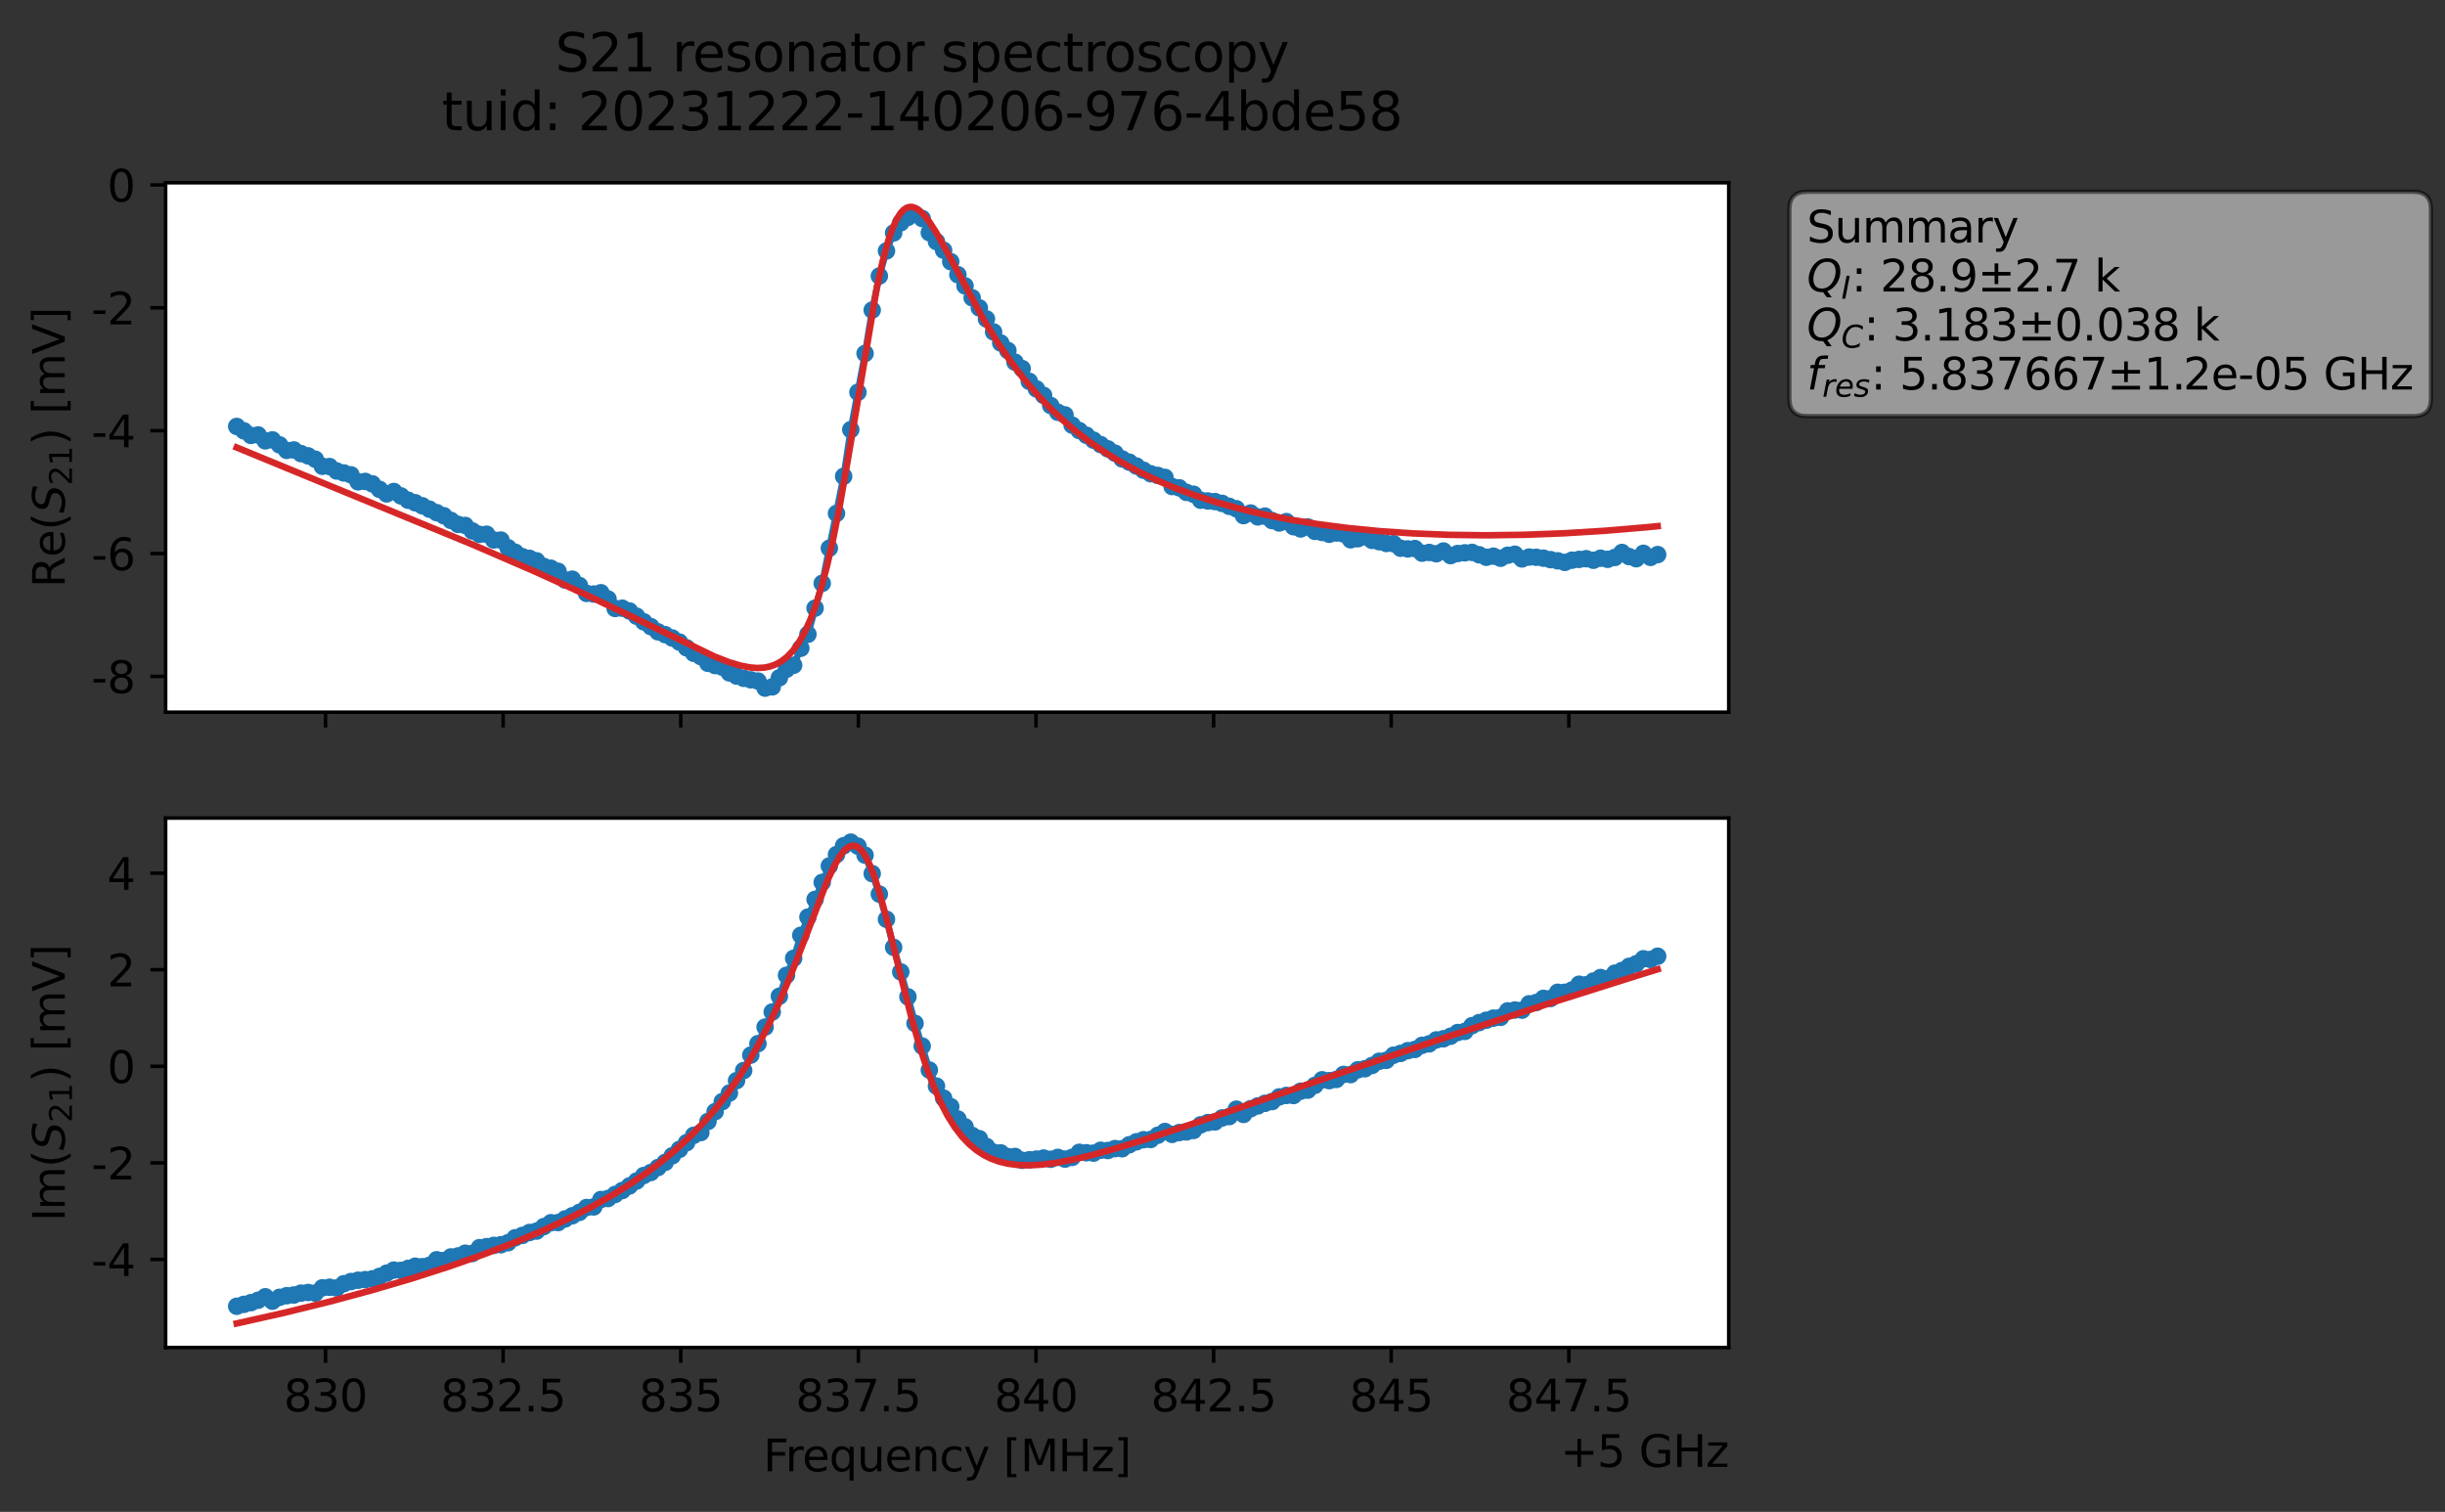 <?xml version="1.0" encoding="utf-8" standalone="no"?>
<!DOCTYPE svg PUBLIC "-//W3C//DTD SVG 1.1//EN"
  "http://www.w3.org/Graphics/SVG/1.1/DTD/svg11.dtd">
<svg xmlns:xlink="http://www.w3.org/1999/xlink" width="558.624pt" height="345.428pt" viewBox="0 0 558.624 345.428" xmlns="http://www.w3.org/2000/svg" version="1.1">
 <rect x="0" y="0" width="558.624" height="345.428" fill="#333333" stroke="none"/>
 <defs>
  <style type="text/css">*{stroke-linejoin: round; stroke-linecap: butt}</style>
 </defs>
 <g id="figure_1">
  <g id="patch_1">
   <path d="M 0 345.428 
L 558.624 345.428 
L 558.624 -0 
L 0 -0 
L 0 345.428 
z
" style="fill: none; opacity: 0"/>
  </g>
  <g id="axes_1">
   <g id="patch_2">
    <path d="M 37.848 162.72 
L 394.968 162.72 
L 394.968 41.76 
L 37.848 41.76 
z
" style="fill: #ffffff"/>
   </g>
   <g id="matplotlib.axis_1">
    <g id="xtick_1">
     <g id="line2d_1">
      <defs>
       <path id="m94033d7b6c" d="M 0 0 
L 0 3.5 
" style="stroke: #000000; stroke-width: 0.8"/>
      </defs>
      <g>
       <use xlink:href="#m94033d7b6c" x="74.372" y="162.72" style="stroke: #000000; stroke-width: 0.8"/>
      </g>
     </g>
    </g>
    <g id="xtick_2">
     <g id="line2d_2">
      <g>
       <use xlink:href="#m94033d7b6c" x="114.954" y="162.72" style="stroke: #000000; stroke-width: 0.8"/>
      </g>
     </g>
    </g>
    <g id="xtick_3">
     <g id="line2d_3">
      <g>
       <use xlink:href="#m94033d7b6c" x="155.536" y="162.72" style="stroke: #000000; stroke-width: 0.8"/>
      </g>
     </g>
    </g>
    <g id="xtick_4">
     <g id="line2d_4">
      <g>
       <use xlink:href="#m94033d7b6c" x="196.118" y="162.72" style="stroke: #000000; stroke-width: 0.8"/>
      </g>
     </g>
    </g>
    <g id="xtick_5">
     <g id="line2d_5">
      <g>
       <use xlink:href="#m94033d7b6c" x="236.699" y="162.72" style="stroke: #000000; stroke-width: 0.8"/>
      </g>
     </g>
    </g>
    <g id="xtick_6">
     <g id="line2d_6">
      <g>
       <use xlink:href="#m94033d7b6c" x="277.281" y="162.72" style="stroke: #000000; stroke-width: 0.8"/>
      </g>
     </g>
    </g>
    <g id="xtick_7">
     <g id="line2d_7">
      <g>
       <use xlink:href="#m94033d7b6c" x="317.863" y="162.72" style="stroke: #000000; stroke-width: 0.8"/>
      </g>
     </g>
    </g>
    <g id="xtick_8">
     <g id="line2d_8">
      <g>
       <use xlink:href="#m94033d7b6c" x="358.445" y="162.72" style="stroke: #000000; stroke-width: 0.8"/>
      </g>
     </g>
    </g>
   </g>
   <g id="matplotlib.axis_2">
    <g id="ytick_1">
     <g id="line2d_9">
      <defs>
       <path id="ma70e9e1500" d="M 0 0 
L -3.5 0 
" style="stroke: #000000; stroke-width: 0.8"/>
      </defs>
      <g>
       <use xlink:href="#ma70e9e1500" x="37.848" y="154.54" style="stroke: #000000; stroke-width: 0.8"/>
      </g>
     </g>
     <g id="text_1">
      <!-- -8 -->
      <g transform="translate(20.878 158.34) scale(0.1 -0.1)">
       <defs>
        <path id="DejaVuSans-2d" d="M 313 2009 
L 1997 2009 
L 1997 1497 
L 313 1497 
L 313 2009 
z
" transform="scale(0.016)"/>
        <path id="DejaVuSans-38" d="M 2034 2216 
Q 1584 2216 1326 1975 
Q 1069 1734 1069 1313 
Q 1069 891 1326 650 
Q 1584 409 2034 409 
Q 2484 409 2743 651 
Q 3003 894 3003 1313 
Q 3003 1734 2745 1975 
Q 2488 2216 2034 2216 
z
M 1403 2484 
Q 997 2584 770 2862 
Q 544 3141 544 3541 
Q 544 4100 942 4425 
Q 1341 4750 2034 4750 
Q 2731 4750 3128 4425 
Q 3525 4100 3525 3541 
Q 3525 3141 3298 2862 
Q 3072 2584 2669 2484 
Q 3125 2378 3379 2068 
Q 3634 1759 3634 1313 
Q 3634 634 3220 271 
Q 2806 -91 2034 -91 
Q 1263 -91 848 271 
Q 434 634 434 1313 
Q 434 1759 690 2068 
Q 947 2378 1403 2484 
z
M 1172 3481 
Q 1172 3119 1398 2916 
Q 1625 2713 2034 2713 
Q 2441 2713 2670 2916 
Q 2900 3119 2900 3481 
Q 2900 3844 2670 4047 
Q 2441 4250 2034 4250 
Q 1625 4250 1398 4047 
Q 1172 3844 1172 3481 
z
" transform="scale(0.016)"/>
       </defs>
       <use xlink:href="#DejaVuSans-2d"/>
       <use xlink:href="#DejaVuSans-38" x="36.084"/>
      </g>
     </g>
    </g>
    <g id="ytick_2">
     <g id="line2d_10">
      <g>
       <use xlink:href="#ma70e9e1500" x="37.848" y="126.469" style="stroke: #000000; stroke-width: 0.8"/>
      </g>
     </g>
     <g id="text_2">
      <!-- -6 -->
      <g transform="translate(20.878 130.269) scale(0.1 -0.1)">
       <defs>
        <path id="DejaVuSans-36" d="M 2113 2584 
Q 1688 2584 1439 2293 
Q 1191 2003 1191 1497 
Q 1191 994 1439 701 
Q 1688 409 2113 409 
Q 2538 409 2786 701 
Q 3034 994 3034 1497 
Q 3034 2003 2786 2293 
Q 2538 2584 2113 2584 
z
M 3366 4563 
L 3366 3988 
Q 3128 4100 2886 4159 
Q 2644 4219 2406 4219 
Q 1781 4219 1451 3797 
Q 1122 3375 1075 2522 
Q 1259 2794 1537 2939 
Q 1816 3084 2150 3084 
Q 2853 3084 3261 2657 
Q 3669 2231 3669 1497 
Q 3669 778 3244 343 
Q 2819 -91 2113 -91 
Q 1303 -91 875 529 
Q 447 1150 447 2328 
Q 447 3434 972 4092 
Q 1497 4750 2381 4750 
Q 2619 4750 2861 4703 
Q 3103 4656 3366 4563 
z
" transform="scale(0.016)"/>
       </defs>
       <use xlink:href="#DejaVuSans-2d"/>
       <use xlink:href="#DejaVuSans-36" x="36.084"/>
      </g>
     </g>
    </g>
    <g id="ytick_3">
     <g id="line2d_11">
      <g>
       <use xlink:href="#ma70e9e1500" x="37.848" y="98.398" style="stroke: #000000; stroke-width: 0.8"/>
      </g>
     </g>
     <g id="text_3">
      <!-- -4 -->
      <g transform="translate(20.878 102.198) scale(0.1 -0.1)">
       <defs>
        <path id="DejaVuSans-34" d="M 2419 4116 
L 825 1625 
L 2419 1625 
L 2419 4116 
z
M 2253 4666 
L 3047 4666 
L 3047 1625 
L 3713 1625 
L 3713 1100 
L 3047 1100 
L 3047 0 
L 2419 0 
L 2419 1100 
L 313 1100 
L 313 1709 
L 2253 4666 
z
" transform="scale(0.016)"/>
       </defs>
       <use xlink:href="#DejaVuSans-2d"/>
       <use xlink:href="#DejaVuSans-34" x="36.084"/>
      </g>
     </g>
    </g>
    <g id="ytick_4">
     <g id="line2d_12">
      <g>
       <use xlink:href="#ma70e9e1500" x="37.848" y="70.327" style="stroke: #000000; stroke-width: 0.8"/>
      </g>
     </g>
     <g id="text_4">
      <!-- -2 -->
      <g transform="translate(20.878 74.127) scale(0.1 -0.1)">
       <defs>
        <path id="DejaVuSans-32" d="M 1228 531 
L 3431 531 
L 3431 0 
L 469 0 
L 469 531 
Q 828 903 1448 1529 
Q 2069 2156 2228 2338 
Q 2531 2678 2651 2914 
Q 2772 3150 2772 3378 
Q 2772 3750 2511 3984 
Q 2250 4219 1831 4219 
Q 1534 4219 1204 4116 
Q 875 4013 500 3803 
L 500 4441 
Q 881 4594 1212 4672 
Q 1544 4750 1819 4750 
Q 2544 4750 2975 4387 
Q 3406 4025 3406 3419 
Q 3406 3131 3298 2873 
Q 3191 2616 2906 2266 
Q 2828 2175 2409 1742 
Q 1991 1309 1228 531 
z
" transform="scale(0.016)"/>
       </defs>
       <use xlink:href="#DejaVuSans-2d"/>
       <use xlink:href="#DejaVuSans-32" x="36.084"/>
      </g>
     </g>
    </g>
    <g id="ytick_5">
     <g id="line2d_13">
      <g>
       <use xlink:href="#ma70e9e1500" x="37.848" y="42.256" style="stroke: #000000; stroke-width: 0.8"/>
      </g>
     </g>
     <g id="text_5">
      <!-- 0 -->
      <g transform="translate(24.486 46.056) scale(0.1 -0.1)">
       <defs>
        <path id="DejaVuSans-30" d="M 2034 4250 
Q 1547 4250 1301 3770 
Q 1056 3291 1056 2328 
Q 1056 1369 1301 889 
Q 1547 409 2034 409 
Q 2525 409 2770 889 
Q 3016 1369 3016 2328 
Q 3016 3291 2770 3770 
Q 2525 4250 2034 4250 
z
M 2034 4750 
Q 2819 4750 3233 4129 
Q 3647 3509 3647 2328 
Q 3647 1150 3233 529 
Q 2819 -91 2034 -91 
Q 1250 -91 836 529 
Q 422 1150 422 2328 
Q 422 3509 836 4129 
Q 1250 4750 2034 4750 
z
" transform="scale(0.016)"/>
       </defs>
       <use xlink:href="#DejaVuSans-30"/>
      </g>
     </g>
    </g>
    <g id="text_6">
     <!-- Re$(S_{21})$ [mV] -->
     <g transform="translate(14.798 134.24) rotate(-90) scale(0.1 -0.1)">
      <defs>
       <path id="DejaVuSans-52" d="M 2841 2188 
Q 3044 2119 3236 1894 
Q 3428 1669 3622 1275 
L 4263 0 
L 3584 0 
L 2988 1197 
Q 2756 1666 2539 1819 
Q 2322 1972 1947 1972 
L 1259 1972 
L 1259 0 
L 628 0 
L 628 4666 
L 2053 4666 
Q 2853 4666 3247 4331 
Q 3641 3997 3641 3322 
Q 3641 2881 3436 2590 
Q 3231 2300 2841 2188 
z
M 1259 4147 
L 1259 2491 
L 2053 2491 
Q 2509 2491 2742 2702 
Q 2975 2913 2975 3322 
Q 2975 3731 2742 3939 
Q 2509 4147 2053 4147 
L 1259 4147 
z
" transform="scale(0.016)"/>
       <path id="DejaVuSans-65" d="M 3597 1894 
L 3597 1613 
L 953 1613 
Q 991 1019 1311 708 
Q 1631 397 2203 397 
Q 2534 397 2845 478 
Q 3156 559 3463 722 
L 3463 178 
Q 3153 47 2828 -22 
Q 2503 -91 2169 -91 
Q 1331 -91 842 396 
Q 353 884 353 1716 
Q 353 2575 817 3079 
Q 1281 3584 2069 3584 
Q 2775 3584 3186 3129 
Q 3597 2675 3597 1894 
z
M 3022 2063 
Q 3016 2534 2758 2815 
Q 2500 3097 2075 3097 
Q 1594 3097 1305 2825 
Q 1016 2553 972 2059 
L 3022 2063 
z
" transform="scale(0.016)"/>
       <path id="DejaVuSans-28" d="M 1984 4856 
Q 1566 4138 1362 3434 
Q 1159 2731 1159 2009 
Q 1159 1288 1364 580 
Q 1569 -128 1984 -844 
L 1484 -844 
Q 1016 -109 783 600 
Q 550 1309 550 2009 
Q 550 2706 781 3412 
Q 1013 4119 1484 4856 
L 1984 4856 
z
" transform="scale(0.016)"/>
       <path id="DejaVuSans-Oblique-53" d="M 3859 4513 
L 3738 3897 
Q 3422 4066 3111 4152 
Q 2800 4238 2509 4238 
Q 1944 4238 1609 3991 
Q 1275 3744 1275 3334 
Q 1275 3109 1398 2989 
Q 1522 2869 2034 2731 
L 2413 2638 
Q 3053 2472 3303 2217 
Q 3553 1963 3553 1503 
Q 3553 797 2998 353 
Q 2444 -91 1538 -91 
Q 1166 -91 791 -17 
Q 416 56 38 206 
L 166 856 
Q 513 641 861 531 
Q 1209 422 1556 422 
Q 2147 422 2503 684 
Q 2859 947 2859 1369 
Q 2859 1650 2717 1795 
Q 2575 1941 2106 2059 
L 1728 2156 
Q 1081 2325 845 2545 
Q 609 2766 609 3163 
Q 609 3859 1145 4304 
Q 1681 4750 2541 4750 
Q 2875 4750 3203 4690 
Q 3531 4631 3859 4513 
z
" transform="scale(0.016)"/>
       <path id="DejaVuSans-31" d="M 794 531 
L 1825 531 
L 1825 4091 
L 703 3866 
L 703 4441 
L 1819 4666 
L 2450 4666 
L 2450 531 
L 3481 531 
L 3481 0 
L 794 0 
L 794 531 
z
" transform="scale(0.016)"/>
       <path id="DejaVuSans-29" d="M 513 4856 
L 1013 4856 
Q 1481 4119 1714 3412 
Q 1947 2706 1947 2009 
Q 1947 1309 1714 600 
Q 1481 -109 1013 -844 
L 513 -844 
Q 928 -128 1133 580 
Q 1338 1288 1338 2009 
Q 1338 2731 1133 3434 
Q 928 4138 513 4856 
z
" transform="scale(0.016)"/>
       <path id="DejaVuSans-20" transform="scale(0.016)"/>
       <path id="DejaVuSans-5b" d="M 550 4863 
L 1875 4863 
L 1875 4416 
L 1125 4416 
L 1125 -397 
L 1875 -397 
L 1875 -844 
L 550 -844 
L 550 4863 
z
" transform="scale(0.016)"/>
       <path id="DejaVuSans-6d" d="M 3328 2828 
Q 3544 3216 3844 3400 
Q 4144 3584 4550 3584 
Q 5097 3584 5394 3201 
Q 5691 2819 5691 2113 
L 5691 0 
L 5113 0 
L 5113 2094 
Q 5113 2597 4934 2840 
Q 4756 3084 4391 3084 
Q 3944 3084 3684 2787 
Q 3425 2491 3425 1978 
L 3425 0 
L 2847 0 
L 2847 2094 
Q 2847 2600 2669 2842 
Q 2491 3084 2119 3084 
Q 1678 3084 1418 2786 
Q 1159 2488 1159 1978 
L 1159 0 
L 581 0 
L 581 3500 
L 1159 3500 
L 1159 2956 
Q 1356 3278 1631 3431 
Q 1906 3584 2284 3584 
Q 2666 3584 2933 3390 
Q 3200 3197 3328 2828 
z
" transform="scale(0.016)"/>
       <path id="DejaVuSans-56" d="M 1831 0 
L 50 4666 
L 709 4666 
L 2188 738 
L 3669 4666 
L 4325 4666 
L 2547 0 
L 1831 0 
z
" transform="scale(0.016)"/>
       <path id="DejaVuSans-5d" d="M 1947 4863 
L 1947 -844 
L 622 -844 
L 622 -397 
L 1369 -397 
L 1369 4416 
L 622 4416 
L 622 4863 
L 1947 4863 
z
" transform="scale(0.016)"/>
      </defs>
      <use xlink:href="#DejaVuSans-52" transform="translate(0 0.016)"/>
      <use xlink:href="#DejaVuSans-65" transform="translate(69.482 0.016)"/>
      <use xlink:href="#DejaVuSans-28" transform="translate(131.006 0.016)"/>
      <use xlink:href="#DejaVuSans-Oblique-53" transform="translate(170.02 0.016)"/>
      <use xlink:href="#DejaVuSans-32" transform="translate(233.496 -16.391) scale(0.7)"/>
      <use xlink:href="#DejaVuSans-31" transform="translate(278.032 -16.391) scale(0.7)"/>
      <use xlink:href="#DejaVuSans-29" transform="translate(325.303 0.016)"/>
      <use xlink:href="#DejaVuSans-20" transform="translate(364.316 0.016)"/>
      <use xlink:href="#DejaVuSans-5b" transform="translate(396.104 0.016)"/>
      <use xlink:href="#DejaVuSans-6d" transform="translate(435.117 0.016)"/>
      <use xlink:href="#DejaVuSans-56" transform="translate(532.529 0.016)"/>
      <use xlink:href="#DejaVuSans-5d" transform="translate(600.938 0.016)"/>
     </g>
    </g>
   </g>
   <g id="line2d_14">
    <path d="M 54.081 97.431 
L 57.344 99.484 
L 58.975 99.38 
L 60.607 100.722 
L 62.238 100.505 
L 65.501 102.901 
L 67.133 102.8 
L 68.764 103.633 
L 70.395 104.156 
L 72.027 104.919 
L 73.658 106.533 
L 75.29 106.594 
L 76.921 107.613 
L 80.184 108.488 
L 81.815 110.08 
L 83.447 109.995 
L 85.078 110.549 
L 86.71 111.801 
L 88.341 112.844 
L 89.973 112.298 
L 93.235 114.285 
L 96.498 115.559 
L 101.393 117.828 
L 103.024 118.901 
L 104.655 119.812 
L 106.287 120.051 
L 107.918 121.31 
L 109.55 122.086 
L 111.181 122.059 
L 112.813 123.367 
L 114.444 123.393 
L 116.076 125.144 
L 119.338 127.182 
L 120.97 127.565 
L 122.601 128.14 
L 124.233 129.41 
L 125.864 129.83 
L 127.496 130.519 
L 129.127 132.522 
L 130.758 132.33 
L 132.39 133.78 
L 134.021 135.581 
L 135.653 135.725 
L 137.284 135.427 
L 138.916 136.854 
L 140.547 139.02 
L 142.178 138.959 
L 143.81 139.59 
L 150.336 144.355 
L 151.967 144.994 
L 153.598 145.772 
L 155.23 146.698 
L 158.493 149.257 
L 160.124 150.027 
L 161.756 151.553 
L 163.387 152.063 
L 165.018 152.424 
L 166.65 153.744 
L 168.281 154.469 
L 169.913 154.982 
L 173.176 155.602 
L 174.807 157.222 
L 176.438 156.934 
L 179.701 152.905 
L 181.333 151.992 
L 182.964 148.104 
L 184.596 144.918 
L 187.858 133.277 
L 192.753 108.832 
L 194.384 98.159 
L 197.647 80.76 
L 199.278 70.842 
L 200.91 63.062 
L 202.541 57.33 
L 204.173 53.217 
L 205.804 50.893 
L 207.436 49.661 
L 209.067 48.914 
L 210.698 49.933 
L 212.33 53.156 
L 215.593 57.173 
L 217.224 59.786 
L 218.856 62.767 
L 225.381 72.873 
L 227.013 75.844 
L 228.644 78.365 
L 230.276 80.078 
L 231.907 82.749 
L 233.538 84.21 
L 235.17 87.133 
L 236.801 88.857 
L 238.433 90.334 
L 240.064 92.652 
L 241.696 94.198 
L 243.327 94.799 
L 244.958 97.133 
L 246.59 98.379 
L 253.116 102.55 
L 254.747 103.539 
L 256.378 104.857 
L 258.01 105.598 
L 262.904 108.242 
L 266.167 109.069 
L 267.798 111.16 
L 269.43 111.459 
L 271.061 112.491 
L 272.693 112.922 
L 274.324 114.287 
L 277.587 114.598 
L 279.218 115.008 
L 280.85 115.686 
L 282.481 116.237 
L 284.113 117.805 
L 285.744 117.212 
L 287.376 118.097 
L 289.007 117.923 
L 290.638 118.945 
L 292.27 119.487 
L 293.901 119.175 
L 295.533 120.34 
L 297.164 120.853 
L 298.796 120.405 
L 300.427 121.405 
L 302.059 121.65 
L 303.69 122.066 
L 305.321 121.776 
L 306.953 121.985 
L 308.584 123.325 
L 310.216 123.086 
L 311.847 122.632 
L 313.479 123.463 
L 316.741 124.168 
L 318.373 124.221 
L 320.004 125.256 
L 321.636 125.415 
L 323.267 125.336 
L 324.899 126.386 
L 326.53 126.224 
L 328.161 126.515 
L 329.793 125.888 
L 331.424 126.941 
L 333.056 126.463 
L 336.319 126.205 
L 339.581 127.321 
L 341.213 127.071 
L 342.844 127.543 
L 344.476 126.857 
L 346.107 126.626 
L 347.739 127.703 
L 349.37 127.273 
L 351.001 127.326 
L 352.633 127.527 
L 357.527 128.49 
L 359.159 127.99 
L 362.421 127.652 
L 364.053 128.007 
L 365.684 127.539 
L 367.316 127.791 
L 368.947 127.368 
L 370.579 126.227 
L 372.21 127.167 
L 373.841 127.66 
L 375.473 126.419 
L 377.104 127.348 
L 378.736 126.708 
L 378.736 126.708 
" clip-path="url(#pa87900296f)" style="fill: none; stroke: #1f77b4; stroke-width: 1.5; stroke-linecap: square"/>
    <defs>
     <path id="mace2de7dd0" d="M 0 1.5 
C 0.398 1.5 0.779 1.342 1.061 1.061 
C 1.342 0.779 1.5 0.398 1.5 0 
C 1.5 -0.398 1.342 -0.779 1.061 -1.061 
C 0.779 -1.342 0.398 -1.5 0 -1.5 
C -0.398 -1.5 -0.779 -1.342 -1.061 -1.061 
C -1.342 -0.779 -1.5 -0.398 -1.5 0 
C -1.5 0.398 -1.342 0.779 -1.061 1.061 
C -0.779 1.342 -0.398 1.5 0 1.5 
z
" style="stroke: #1f77b4"/>
    </defs>
    <g clip-path="url(#pa87900296f)">
     <use xlink:href="#mace2de7dd0" x="54.081" y="97.431" style="fill: #1f77b4; stroke: #1f77b4"/>
     <use xlink:href="#mace2de7dd0" x="55.713" y="98.432" style="fill: #1f77b4; stroke: #1f77b4"/>
     <use xlink:href="#mace2de7dd0" x="57.344" y="99.484" style="fill: #1f77b4; stroke: #1f77b4"/>
     <use xlink:href="#mace2de7dd0" x="58.975" y="99.38" style="fill: #1f77b4; stroke: #1f77b4"/>
     <use xlink:href="#mace2de7dd0" x="60.607" y="100.722" style="fill: #1f77b4; stroke: #1f77b4"/>
     <use xlink:href="#mace2de7dd0" x="62.238" y="100.505" style="fill: #1f77b4; stroke: #1f77b4"/>
     <use xlink:href="#mace2de7dd0" x="63.87" y="101.639" style="fill: #1f77b4; stroke: #1f77b4"/>
     <use xlink:href="#mace2de7dd0" x="65.501" y="102.901" style="fill: #1f77b4; stroke: #1f77b4"/>
     <use xlink:href="#mace2de7dd0" x="67.133" y="102.8" style="fill: #1f77b4; stroke: #1f77b4"/>
     <use xlink:href="#mace2de7dd0" x="68.764" y="103.633" style="fill: #1f77b4; stroke: #1f77b4"/>
     <use xlink:href="#mace2de7dd0" x="70.395" y="104.156" style="fill: #1f77b4; stroke: #1f77b4"/>
     <use xlink:href="#mace2de7dd0" x="72.027" y="104.919" style="fill: #1f77b4; stroke: #1f77b4"/>
     <use xlink:href="#mace2de7dd0" x="73.658" y="106.533" style="fill: #1f77b4; stroke: #1f77b4"/>
     <use xlink:href="#mace2de7dd0" x="75.29" y="106.594" style="fill: #1f77b4; stroke: #1f77b4"/>
     <use xlink:href="#mace2de7dd0" x="76.921" y="107.613" style="fill: #1f77b4; stroke: #1f77b4"/>
     <use xlink:href="#mace2de7dd0" x="78.553" y="108.054" style="fill: #1f77b4; stroke: #1f77b4"/>
     <use xlink:href="#mace2de7dd0" x="80.184" y="108.488" style="fill: #1f77b4; stroke: #1f77b4"/>
     <use xlink:href="#mace2de7dd0" x="81.815" y="110.08" style="fill: #1f77b4; stroke: #1f77b4"/>
     <use xlink:href="#mace2de7dd0" x="83.447" y="109.995" style="fill: #1f77b4; stroke: #1f77b4"/>
     <use xlink:href="#mace2de7dd0" x="85.078" y="110.549" style="fill: #1f77b4; stroke: #1f77b4"/>
     <use xlink:href="#mace2de7dd0" x="86.71" y="111.801" style="fill: #1f77b4; stroke: #1f77b4"/>
     <use xlink:href="#mace2de7dd0" x="88.341" y="112.844" style="fill: #1f77b4; stroke: #1f77b4"/>
     <use xlink:href="#mace2de7dd0" x="89.973" y="112.298" style="fill: #1f77b4; stroke: #1f77b4"/>
     <use xlink:href="#mace2de7dd0" x="91.604" y="113.306" style="fill: #1f77b4; stroke: #1f77b4"/>
     <use xlink:href="#mace2de7dd0" x="93.235" y="114.285" style="fill: #1f77b4; stroke: #1f77b4"/>
     <use xlink:href="#mace2de7dd0" x="94.867" y="114.865" style="fill: #1f77b4; stroke: #1f77b4"/>
     <use xlink:href="#mace2de7dd0" x="96.498" y="115.559" style="fill: #1f77b4; stroke: #1f77b4"/>
     <use xlink:href="#mace2de7dd0" x="98.13" y="116.339" style="fill: #1f77b4; stroke: #1f77b4"/>
     <use xlink:href="#mace2de7dd0" x="99.761" y="117.125" style="fill: #1f77b4; stroke: #1f77b4"/>
     <use xlink:href="#mace2de7dd0" x="101.393" y="117.828" style="fill: #1f77b4; stroke: #1f77b4"/>
     <use xlink:href="#mace2de7dd0" x="103.024" y="118.901" style="fill: #1f77b4; stroke: #1f77b4"/>
     <use xlink:href="#mace2de7dd0" x="104.655" y="119.812" style="fill: #1f77b4; stroke: #1f77b4"/>
     <use xlink:href="#mace2de7dd0" x="106.287" y="120.051" style="fill: #1f77b4; stroke: #1f77b4"/>
     <use xlink:href="#mace2de7dd0" x="107.918" y="121.31" style="fill: #1f77b4; stroke: #1f77b4"/>
     <use xlink:href="#mace2de7dd0" x="109.55" y="122.086" style="fill: #1f77b4; stroke: #1f77b4"/>
     <use xlink:href="#mace2de7dd0" x="111.181" y="122.059" style="fill: #1f77b4; stroke: #1f77b4"/>
     <use xlink:href="#mace2de7dd0" x="112.813" y="123.367" style="fill: #1f77b4; stroke: #1f77b4"/>
     <use xlink:href="#mace2de7dd0" x="114.444" y="123.393" style="fill: #1f77b4; stroke: #1f77b4"/>
     <use xlink:href="#mace2de7dd0" x="116.076" y="125.144" style="fill: #1f77b4; stroke: #1f77b4"/>
     <use xlink:href="#mace2de7dd0" x="117.707" y="126.18" style="fill: #1f77b4; stroke: #1f77b4"/>
     <use xlink:href="#mace2de7dd0" x="119.338" y="127.182" style="fill: #1f77b4; stroke: #1f77b4"/>
     <use xlink:href="#mace2de7dd0" x="120.97" y="127.565" style="fill: #1f77b4; stroke: #1f77b4"/>
     <use xlink:href="#mace2de7dd0" x="122.601" y="128.14" style="fill: #1f77b4; stroke: #1f77b4"/>
     <use xlink:href="#mace2de7dd0" x="124.233" y="129.41" style="fill: #1f77b4; stroke: #1f77b4"/>
     <use xlink:href="#mace2de7dd0" x="125.864" y="129.83" style="fill: #1f77b4; stroke: #1f77b4"/>
     <use xlink:href="#mace2de7dd0" x="127.496" y="130.519" style="fill: #1f77b4; stroke: #1f77b4"/>
     <use xlink:href="#mace2de7dd0" x="129.127" y="132.522" style="fill: #1f77b4; stroke: #1f77b4"/>
     <use xlink:href="#mace2de7dd0" x="130.758" y="132.33" style="fill: #1f77b4; stroke: #1f77b4"/>
     <use xlink:href="#mace2de7dd0" x="132.39" y="133.78" style="fill: #1f77b4; stroke: #1f77b4"/>
     <use xlink:href="#mace2de7dd0" x="134.021" y="135.581" style="fill: #1f77b4; stroke: #1f77b4"/>
     <use xlink:href="#mace2de7dd0" x="135.653" y="135.725" style="fill: #1f77b4; stroke: #1f77b4"/>
     <use xlink:href="#mace2de7dd0" x="137.284" y="135.427" style="fill: #1f77b4; stroke: #1f77b4"/>
     <use xlink:href="#mace2de7dd0" x="138.916" y="136.854" style="fill: #1f77b4; stroke: #1f77b4"/>
     <use xlink:href="#mace2de7dd0" x="140.547" y="139.02" style="fill: #1f77b4; stroke: #1f77b4"/>
     <use xlink:href="#mace2de7dd0" x="142.178" y="138.959" style="fill: #1f77b4; stroke: #1f77b4"/>
     <use xlink:href="#mace2de7dd0" x="143.81" y="139.59" style="fill: #1f77b4; stroke: #1f77b4"/>
     <use xlink:href="#mace2de7dd0" x="145.441" y="140.791" style="fill: #1f77b4; stroke: #1f77b4"/>
     <use xlink:href="#mace2de7dd0" x="147.073" y="142.059" style="fill: #1f77b4; stroke: #1f77b4"/>
     <use xlink:href="#mace2de7dd0" x="148.704" y="143.169" style="fill: #1f77b4; stroke: #1f77b4"/>
     <use xlink:href="#mace2de7dd0" x="150.336" y="144.355" style="fill: #1f77b4; stroke: #1f77b4"/>
     <use xlink:href="#mace2de7dd0" x="151.967" y="144.994" style="fill: #1f77b4; stroke: #1f77b4"/>
     <use xlink:href="#mace2de7dd0" x="153.598" y="145.772" style="fill: #1f77b4; stroke: #1f77b4"/>
     <use xlink:href="#mace2de7dd0" x="155.23" y="146.698" style="fill: #1f77b4; stroke: #1f77b4"/>
     <use xlink:href="#mace2de7dd0" x="156.861" y="148.008" style="fill: #1f77b4; stroke: #1f77b4"/>
     <use xlink:href="#mace2de7dd0" x="158.493" y="149.257" style="fill: #1f77b4; stroke: #1f77b4"/>
     <use xlink:href="#mace2de7dd0" x="160.124" y="150.027" style="fill: #1f77b4; stroke: #1f77b4"/>
     <use xlink:href="#mace2de7dd0" x="161.756" y="151.553" style="fill: #1f77b4; stroke: #1f77b4"/>
     <use xlink:href="#mace2de7dd0" x="163.387" y="152.063" style="fill: #1f77b4; stroke: #1f77b4"/>
     <use xlink:href="#mace2de7dd0" x="165.018" y="152.424" style="fill: #1f77b4; stroke: #1f77b4"/>
     <use xlink:href="#mace2de7dd0" x="166.65" y="153.744" style="fill: #1f77b4; stroke: #1f77b4"/>
     <use xlink:href="#mace2de7dd0" x="168.281" y="154.469" style="fill: #1f77b4; stroke: #1f77b4"/>
     <use xlink:href="#mace2de7dd0" x="169.913" y="154.982" style="fill: #1f77b4; stroke: #1f77b4"/>
     <use xlink:href="#mace2de7dd0" x="171.544" y="155.321" style="fill: #1f77b4; stroke: #1f77b4"/>
     <use xlink:href="#mace2de7dd0" x="173.176" y="155.602" style="fill: #1f77b4; stroke: #1f77b4"/>
     <use xlink:href="#mace2de7dd0" x="174.807" y="157.222" style="fill: #1f77b4; stroke: #1f77b4"/>
     <use xlink:href="#mace2de7dd0" x="176.438" y="156.934" style="fill: #1f77b4; stroke: #1f77b4"/>
     <use xlink:href="#mace2de7dd0" x="178.07" y="154.853" style="fill: #1f77b4; stroke: #1f77b4"/>
     <use xlink:href="#mace2de7dd0" x="179.701" y="152.905" style="fill: #1f77b4; stroke: #1f77b4"/>
     <use xlink:href="#mace2de7dd0" x="181.333" y="151.992" style="fill: #1f77b4; stroke: #1f77b4"/>
     <use xlink:href="#mace2de7dd0" x="182.964" y="148.104" style="fill: #1f77b4; stroke: #1f77b4"/>
     <use xlink:href="#mace2de7dd0" x="184.596" y="144.918" style="fill: #1f77b4; stroke: #1f77b4"/>
     <use xlink:href="#mace2de7dd0" x="186.227" y="138.953" style="fill: #1f77b4; stroke: #1f77b4"/>
     <use xlink:href="#mace2de7dd0" x="187.858" y="133.277" style="fill: #1f77b4; stroke: #1f77b4"/>
     <use xlink:href="#mace2de7dd0" x="189.49" y="125.25" style="fill: #1f77b4; stroke: #1f77b4"/>
     <use xlink:href="#mace2de7dd0" x="191.121" y="117.303" style="fill: #1f77b4; stroke: #1f77b4"/>
     <use xlink:href="#mace2de7dd0" x="192.753" y="108.832" style="fill: #1f77b4; stroke: #1f77b4"/>
     <use xlink:href="#mace2de7dd0" x="194.384" y="98.159" style="fill: #1f77b4; stroke: #1f77b4"/>
     <use xlink:href="#mace2de7dd0" x="196.016" y="89.624" style="fill: #1f77b4; stroke: #1f77b4"/>
     <use xlink:href="#mace2de7dd0" x="197.647" y="80.76" style="fill: #1f77b4; stroke: #1f77b4"/>
     <use xlink:href="#mace2de7dd0" x="199.278" y="70.842" style="fill: #1f77b4; stroke: #1f77b4"/>
     <use xlink:href="#mace2de7dd0" x="200.91" y="63.062" style="fill: #1f77b4; stroke: #1f77b4"/>
     <use xlink:href="#mace2de7dd0" x="202.541" y="57.33" style="fill: #1f77b4; stroke: #1f77b4"/>
     <use xlink:href="#mace2de7dd0" x="204.173" y="53.217" style="fill: #1f77b4; stroke: #1f77b4"/>
     <use xlink:href="#mace2de7dd0" x="205.804" y="50.893" style="fill: #1f77b4; stroke: #1f77b4"/>
     <use xlink:href="#mace2de7dd0" x="207.436" y="49.661" style="fill: #1f77b4; stroke: #1f77b4"/>
     <use xlink:href="#mace2de7dd0" x="209.067" y="48.914" style="fill: #1f77b4; stroke: #1f77b4"/>
     <use xlink:href="#mace2de7dd0" x="210.698" y="49.933" style="fill: #1f77b4; stroke: #1f77b4"/>
     <use xlink:href="#mace2de7dd0" x="212.33" y="53.156" style="fill: #1f77b4; stroke: #1f77b4"/>
     <use xlink:href="#mace2de7dd0" x="213.961" y="55.198" style="fill: #1f77b4; stroke: #1f77b4"/>
     <use xlink:href="#mace2de7dd0" x="215.593" y="57.173" style="fill: #1f77b4; stroke: #1f77b4"/>
     <use xlink:href="#mace2de7dd0" x="217.224" y="59.786" style="fill: #1f77b4; stroke: #1f77b4"/>
     <use xlink:href="#mace2de7dd0" x="218.856" y="62.767" style="fill: #1f77b4; stroke: #1f77b4"/>
     <use xlink:href="#mace2de7dd0" x="220.487" y="65.32" style="fill: #1f77b4; stroke: #1f77b4"/>
     <use xlink:href="#mace2de7dd0" x="222.118" y="68.034" style="fill: #1f77b4; stroke: #1f77b4"/>
     <use xlink:href="#mace2de7dd0" x="223.75" y="70.346" style="fill: #1f77b4; stroke: #1f77b4"/>
     <use xlink:href="#mace2de7dd0" x="225.381" y="72.873" style="fill: #1f77b4; stroke: #1f77b4"/>
     <use xlink:href="#mace2de7dd0" x="227.013" y="75.844" style="fill: #1f77b4; stroke: #1f77b4"/>
     <use xlink:href="#mace2de7dd0" x="228.644" y="78.365" style="fill: #1f77b4; stroke: #1f77b4"/>
     <use xlink:href="#mace2de7dd0" x="230.276" y="80.078" style="fill: #1f77b4; stroke: #1f77b4"/>
     <use xlink:href="#mace2de7dd0" x="231.907" y="82.749" style="fill: #1f77b4; stroke: #1f77b4"/>
     <use xlink:href="#mace2de7dd0" x="233.538" y="84.21" style="fill: #1f77b4; stroke: #1f77b4"/>
     <use xlink:href="#mace2de7dd0" x="235.17" y="87.133" style="fill: #1f77b4; stroke: #1f77b4"/>
     <use xlink:href="#mace2de7dd0" x="236.801" y="88.857" style="fill: #1f77b4; stroke: #1f77b4"/>
     <use xlink:href="#mace2de7dd0" x="238.433" y="90.334" style="fill: #1f77b4; stroke: #1f77b4"/>
     <use xlink:href="#mace2de7dd0" x="240.064" y="92.652" style="fill: #1f77b4; stroke: #1f77b4"/>
     <use xlink:href="#mace2de7dd0" x="241.696" y="94.198" style="fill: #1f77b4; stroke: #1f77b4"/>
     <use xlink:href="#mace2de7dd0" x="243.327" y="94.799" style="fill: #1f77b4; stroke: #1f77b4"/>
     <use xlink:href="#mace2de7dd0" x="244.958" y="97.133" style="fill: #1f77b4; stroke: #1f77b4"/>
     <use xlink:href="#mace2de7dd0" x="246.59" y="98.379" style="fill: #1f77b4; stroke: #1f77b4"/>
     <use xlink:href="#mace2de7dd0" x="248.221" y="99.452" style="fill: #1f77b4; stroke: #1f77b4"/>
     <use xlink:href="#mace2de7dd0" x="249.853" y="100.575" style="fill: #1f77b4; stroke: #1f77b4"/>
     <use xlink:href="#mace2de7dd0" x="251.484" y="101.578" style="fill: #1f77b4; stroke: #1f77b4"/>
     <use xlink:href="#mace2de7dd0" x="253.116" y="102.55" style="fill: #1f77b4; stroke: #1f77b4"/>
     <use xlink:href="#mace2de7dd0" x="254.747" y="103.539" style="fill: #1f77b4; stroke: #1f77b4"/>
     <use xlink:href="#mace2de7dd0" x="256.378" y="104.857" style="fill: #1f77b4; stroke: #1f77b4"/>
     <use xlink:href="#mace2de7dd0" x="258.01" y="105.598" style="fill: #1f77b4; stroke: #1f77b4"/>
     <use xlink:href="#mace2de7dd0" x="259.641" y="106.479" style="fill: #1f77b4; stroke: #1f77b4"/>
     <use xlink:href="#mace2de7dd0" x="261.273" y="107.447" style="fill: #1f77b4; stroke: #1f77b4"/>
     <use xlink:href="#mace2de7dd0" x="262.904" y="108.242" style="fill: #1f77b4; stroke: #1f77b4"/>
     <use xlink:href="#mace2de7dd0" x="264.536" y="108.628" style="fill: #1f77b4; stroke: #1f77b4"/>
     <use xlink:href="#mace2de7dd0" x="266.167" y="109.069" style="fill: #1f77b4; stroke: #1f77b4"/>
     <use xlink:href="#mace2de7dd0" x="267.798" y="111.16" style="fill: #1f77b4; stroke: #1f77b4"/>
     <use xlink:href="#mace2de7dd0" x="269.43" y="111.459" style="fill: #1f77b4; stroke: #1f77b4"/>
     <use xlink:href="#mace2de7dd0" x="271.061" y="112.491" style="fill: #1f77b4; stroke: #1f77b4"/>
     <use xlink:href="#mace2de7dd0" x="272.693" y="112.922" style="fill: #1f77b4; stroke: #1f77b4"/>
     <use xlink:href="#mace2de7dd0" x="274.324" y="114.287" style="fill: #1f77b4; stroke: #1f77b4"/>
     <use xlink:href="#mace2de7dd0" x="275.956" y="114.46" style="fill: #1f77b4; stroke: #1f77b4"/>
     <use xlink:href="#mace2de7dd0" x="277.587" y="114.598" style="fill: #1f77b4; stroke: #1f77b4"/>
     <use xlink:href="#mace2de7dd0" x="279.218" y="115.008" style="fill: #1f77b4; stroke: #1f77b4"/>
     <use xlink:href="#mace2de7dd0" x="280.85" y="115.686" style="fill: #1f77b4; stroke: #1f77b4"/>
     <use xlink:href="#mace2de7dd0" x="282.481" y="116.237" style="fill: #1f77b4; stroke: #1f77b4"/>
     <use xlink:href="#mace2de7dd0" x="284.113" y="117.805" style="fill: #1f77b4; stroke: #1f77b4"/>
     <use xlink:href="#mace2de7dd0" x="285.744" y="117.212" style="fill: #1f77b4; stroke: #1f77b4"/>
     <use xlink:href="#mace2de7dd0" x="287.376" y="118.097" style="fill: #1f77b4; stroke: #1f77b4"/>
     <use xlink:href="#mace2de7dd0" x="289.007" y="117.923" style="fill: #1f77b4; stroke: #1f77b4"/>
     <use xlink:href="#mace2de7dd0" x="290.638" y="118.945" style="fill: #1f77b4; stroke: #1f77b4"/>
     <use xlink:href="#mace2de7dd0" x="292.27" y="119.487" style="fill: #1f77b4; stroke: #1f77b4"/>
     <use xlink:href="#mace2de7dd0" x="293.901" y="119.175" style="fill: #1f77b4; stroke: #1f77b4"/>
     <use xlink:href="#mace2de7dd0" x="295.533" y="120.34" style="fill: #1f77b4; stroke: #1f77b4"/>
     <use xlink:href="#mace2de7dd0" x="297.164" y="120.853" style="fill: #1f77b4; stroke: #1f77b4"/>
     <use xlink:href="#mace2de7dd0" x="298.796" y="120.405" style="fill: #1f77b4; stroke: #1f77b4"/>
     <use xlink:href="#mace2de7dd0" x="300.427" y="121.405" style="fill: #1f77b4; stroke: #1f77b4"/>
     <use xlink:href="#mace2de7dd0" x="302.059" y="121.65" style="fill: #1f77b4; stroke: #1f77b4"/>
     <use xlink:href="#mace2de7dd0" x="303.69" y="122.066" style="fill: #1f77b4; stroke: #1f77b4"/>
     <use xlink:href="#mace2de7dd0" x="305.321" y="121.776" style="fill: #1f77b4; stroke: #1f77b4"/>
     <use xlink:href="#mace2de7dd0" x="306.953" y="121.985" style="fill: #1f77b4; stroke: #1f77b4"/>
     <use xlink:href="#mace2de7dd0" x="308.584" y="123.325" style="fill: #1f77b4; stroke: #1f77b4"/>
     <use xlink:href="#mace2de7dd0" x="310.216" y="123.086" style="fill: #1f77b4; stroke: #1f77b4"/>
     <use xlink:href="#mace2de7dd0" x="311.847" y="122.632" style="fill: #1f77b4; stroke: #1f77b4"/>
     <use xlink:href="#mace2de7dd0" x="313.479" y="123.463" style="fill: #1f77b4; stroke: #1f77b4"/>
     <use xlink:href="#mace2de7dd0" x="315.11" y="123.769" style="fill: #1f77b4; stroke: #1f77b4"/>
     <use xlink:href="#mace2de7dd0" x="316.741" y="124.168" style="fill: #1f77b4; stroke: #1f77b4"/>
     <use xlink:href="#mace2de7dd0" x="318.373" y="124.221" style="fill: #1f77b4; stroke: #1f77b4"/>
     <use xlink:href="#mace2de7dd0" x="320.004" y="125.256" style="fill: #1f77b4; stroke: #1f77b4"/>
     <use xlink:href="#mace2de7dd0" x="321.636" y="125.415" style="fill: #1f77b4; stroke: #1f77b4"/>
     <use xlink:href="#mace2de7dd0" x="323.267" y="125.336" style="fill: #1f77b4; stroke: #1f77b4"/>
     <use xlink:href="#mace2de7dd0" x="324.899" y="126.386" style="fill: #1f77b4; stroke: #1f77b4"/>
     <use xlink:href="#mace2de7dd0" x="326.53" y="126.224" style="fill: #1f77b4; stroke: #1f77b4"/>
     <use xlink:href="#mace2de7dd0" x="328.161" y="126.515" style="fill: #1f77b4; stroke: #1f77b4"/>
     <use xlink:href="#mace2de7dd0" x="329.793" y="125.888" style="fill: #1f77b4; stroke: #1f77b4"/>
     <use xlink:href="#mace2de7dd0" x="331.424" y="126.941" style="fill: #1f77b4; stroke: #1f77b4"/>
     <use xlink:href="#mace2de7dd0" x="333.056" y="126.463" style="fill: #1f77b4; stroke: #1f77b4"/>
     <use xlink:href="#mace2de7dd0" x="334.687" y="126.305" style="fill: #1f77b4; stroke: #1f77b4"/>
     <use xlink:href="#mace2de7dd0" x="336.319" y="126.205" style="fill: #1f77b4; stroke: #1f77b4"/>
     <use xlink:href="#mace2de7dd0" x="337.95" y="126.75" style="fill: #1f77b4; stroke: #1f77b4"/>
     <use xlink:href="#mace2de7dd0" x="339.581" y="127.321" style="fill: #1f77b4; stroke: #1f77b4"/>
     <use xlink:href="#mace2de7dd0" x="341.213" y="127.071" style="fill: #1f77b4; stroke: #1f77b4"/>
     <use xlink:href="#mace2de7dd0" x="342.844" y="127.543" style="fill: #1f77b4; stroke: #1f77b4"/>
     <use xlink:href="#mace2de7dd0" x="344.476" y="126.857" style="fill: #1f77b4; stroke: #1f77b4"/>
     <use xlink:href="#mace2de7dd0" x="346.107" y="126.626" style="fill: #1f77b4; stroke: #1f77b4"/>
     <use xlink:href="#mace2de7dd0" x="347.739" y="127.703" style="fill: #1f77b4; stroke: #1f77b4"/>
     <use xlink:href="#mace2de7dd0" x="349.37" y="127.273" style="fill: #1f77b4; stroke: #1f77b4"/>
     <use xlink:href="#mace2de7dd0" x="351.001" y="127.326" style="fill: #1f77b4; stroke: #1f77b4"/>
     <use xlink:href="#mace2de7dd0" x="352.633" y="127.527" style="fill: #1f77b4; stroke: #1f77b4"/>
     <use xlink:href="#mace2de7dd0" x="354.264" y="127.868" style="fill: #1f77b4; stroke: #1f77b4"/>
     <use xlink:href="#mace2de7dd0" x="355.896" y="128.135" style="fill: #1f77b4; stroke: #1f77b4"/>
     <use xlink:href="#mace2de7dd0" x="357.527" y="128.49" style="fill: #1f77b4; stroke: #1f77b4"/>
     <use xlink:href="#mace2de7dd0" x="359.159" y="127.99" style="fill: #1f77b4; stroke: #1f77b4"/>
     <use xlink:href="#mace2de7dd0" x="360.79" y="127.811" style="fill: #1f77b4; stroke: #1f77b4"/>
     <use xlink:href="#mace2de7dd0" x="362.421" y="127.652" style="fill: #1f77b4; stroke: #1f77b4"/>
     <use xlink:href="#mace2de7dd0" x="364.053" y="128.007" style="fill: #1f77b4; stroke: #1f77b4"/>
     <use xlink:href="#mace2de7dd0" x="365.684" y="127.539" style="fill: #1f77b4; stroke: #1f77b4"/>
     <use xlink:href="#mace2de7dd0" x="367.316" y="127.791" style="fill: #1f77b4; stroke: #1f77b4"/>
     <use xlink:href="#mace2de7dd0" x="368.947" y="127.368" style="fill: #1f77b4; stroke: #1f77b4"/>
     <use xlink:href="#mace2de7dd0" x="370.579" y="126.227" style="fill: #1f77b4; stroke: #1f77b4"/>
     <use xlink:href="#mace2de7dd0" x="372.21" y="127.167" style="fill: #1f77b4; stroke: #1f77b4"/>
     <use xlink:href="#mace2de7dd0" x="373.841" y="127.66" style="fill: #1f77b4; stroke: #1f77b4"/>
     <use xlink:href="#mace2de7dd0" x="375.473" y="126.419" style="fill: #1f77b4; stroke: #1f77b4"/>
     <use xlink:href="#mace2de7dd0" x="377.104" y="127.348" style="fill: #1f77b4; stroke: #1f77b4"/>
     <use xlink:href="#mace2de7dd0" x="378.736" y="126.708" style="fill: #1f77b4; stroke: #1f77b4"/>
    </g>
   </g>
   <g id="line2d_15">
    <path d="M 54.081 102.242 
L 107.703 124.303 
L 121.677 130.343 
L 133.051 135.497 
L 143.451 140.452 
L 163.274 150.01 
L 166.524 151.268 
L 169.124 152.054 
L 171.399 152.497 
L 173.024 152.618 
L 174.649 152.526 
L 175.948 152.262 
L 177.248 151.79 
L 178.548 151.069 
L 179.848 150.051 
L 181.148 148.682 
L 182.448 146.899 
L 183.748 144.633 
L 185.048 141.813 
L 186.348 138.365 
L 187.648 134.223 
L 188.948 129.334 
L 190.248 123.672 
L 191.872 115.529 
L 193.822 104.41 
L 200.322 65.763 
L 201.622 59.847 
L 202.922 55.051 
L 203.897 52.234 
L 204.872 50.083 
L 205.847 48.572 
L 206.497 47.898 
L 207.147 47.472 
L 207.796 47.276 
L 208.446 47.291 
L 209.096 47.496 
L 210.071 48.119 
L 211.046 49.063 
L 212.346 50.719 
L 213.971 53.253 
L 216.246 57.319 
L 225.02 73.525 
L 227.945 78.257 
L 230.87 82.541 
L 233.795 86.396 
L 236.72 89.858 
L 239.644 92.967 
L 242.569 95.763 
L 245.819 98.546 
L 249.069 101.034 
L 252.644 103.473 
L 256.218 105.643 
L 260.118 107.747 
L 264.343 109.757 
L 268.568 111.528 
L 273.117 113.203 
L 277.992 114.768 
L 283.192 116.209 
L 288.716 117.516 
L 294.891 118.74 
L 301.391 119.793 
L 308.215 120.668 
L 315.365 121.362 
L 322.839 121.87 
L 330.964 122.193 
L 339.413 122.301 
L 348.188 122.187 
L 357.287 121.844 
L 366.711 121.264 
L 376.461 120.441 
L 378.736 120.218 
L 378.736 120.218 
" clip-path="url(#pa87900296f)" style="fill: none; stroke: #d62728; stroke-width: 1.5; stroke-linecap: square"/>
   </g>
   <g id="patch_3">
    <path d="M 37.848 162.72 
L 37.848 41.76 
" style="fill: none; stroke: #000000; stroke-width: 0.8; stroke-linejoin: miter; stroke-linecap: square"/>
   </g>
   <g id="patch_4">
    <path d="M 394.968 162.72 
L 394.968 41.76 
" style="fill: none; stroke: #000000; stroke-width: 0.8; stroke-linejoin: miter; stroke-linecap: square"/>
   </g>
   <g id="patch_5">
    <path d="M 37.848 162.72 
L 394.968 162.72 
" style="fill: none; stroke: #000000; stroke-width: 0.8; stroke-linejoin: miter; stroke-linecap: square"/>
   </g>
   <g id="patch_6">
    <path d="M 37.848 41.76 
L 394.968 41.76 
" style="fill: none; stroke: #000000; stroke-width: 0.8; stroke-linejoin: miter; stroke-linecap: square"/>
   </g>
   <g id="text_7">
    <g id="patch_7">
     <path d="M 412.824 95.08 
L 551.424 95.08 
Q 555.424 95.08 555.424 91.08 
L 555.424 47.808 
Q 555.424 43.808 551.424 43.808 
L 412.824 43.808 
Q 408.824 43.808 408.824 47.808 
L 408.824 91.08 
Q 408.824 95.08 412.824 95.08 
z
" style="fill: #ffffff; opacity: 0.5; stroke: #000000; stroke-linejoin: miter"/>
    </g>
    <!-- Summary -->
    <g transform="translate(412.824 55.406) scale(0.1 -0.1)">
     <defs>
      <path id="DejaVuSans-53" d="M 3425 4513 
L 3425 3897 
Q 3066 4069 2747 4153 
Q 2428 4238 2131 4238 
Q 1616 4238 1336 4038 
Q 1056 3838 1056 3469 
Q 1056 3159 1242 3001 
Q 1428 2844 1947 2747 
L 2328 2669 
Q 3034 2534 3370 2195 
Q 3706 1856 3706 1288 
Q 3706 609 3251 259 
Q 2797 -91 1919 -91 
Q 1588 -91 1214 -16 
Q 841 59 441 206 
L 441 856 
Q 825 641 1194 531 
Q 1563 422 1919 422 
Q 2459 422 2753 634 
Q 3047 847 3047 1241 
Q 3047 1584 2836 1778 
Q 2625 1972 2144 2069 
L 1759 2144 
Q 1053 2284 737 2584 
Q 422 2884 422 3419 
Q 422 4038 858 4394 
Q 1294 4750 2059 4750 
Q 2388 4750 2728 4690 
Q 3069 4631 3425 4513 
z
" transform="scale(0.016)"/>
      <path id="DejaVuSans-75" d="M 544 1381 
L 544 3500 
L 1119 3500 
L 1119 1403 
Q 1119 906 1312 657 
Q 1506 409 1894 409 
Q 2359 409 2629 706 
Q 2900 1003 2900 1516 
L 2900 3500 
L 3475 3500 
L 3475 0 
L 2900 0 
L 2900 538 
Q 2691 219 2414 64 
Q 2138 -91 1772 -91 
Q 1169 -91 856 284 
Q 544 659 544 1381 
z
M 1991 3584 
L 1991 3584 
z
" transform="scale(0.016)"/>
      <path id="DejaVuSans-61" d="M 2194 1759 
Q 1497 1759 1228 1600 
Q 959 1441 959 1056 
Q 959 750 1161 570 
Q 1363 391 1709 391 
Q 2188 391 2477 730 
Q 2766 1069 2766 1631 
L 2766 1759 
L 2194 1759 
z
M 3341 1997 
L 3341 0 
L 2766 0 
L 2766 531 
Q 2569 213 2275 61 
Q 1981 -91 1556 -91 
Q 1019 -91 701 211 
Q 384 513 384 1019 
Q 384 1609 779 1909 
Q 1175 2209 1959 2209 
L 2766 2209 
L 2766 2266 
Q 2766 2663 2505 2880 
Q 2244 3097 1772 3097 
Q 1472 3097 1187 3025 
Q 903 2953 641 2809 
L 641 3341 
Q 956 3463 1253 3523 
Q 1550 3584 1831 3584 
Q 2591 3584 2966 3190 
Q 3341 2797 3341 1997 
z
" transform="scale(0.016)"/>
      <path id="DejaVuSans-72" d="M 2631 2963 
Q 2534 3019 2420 3045 
Q 2306 3072 2169 3072 
Q 1681 3072 1420 2755 
Q 1159 2438 1159 1844 
L 1159 0 
L 581 0 
L 581 3500 
L 1159 3500 
L 1159 2956 
Q 1341 3275 1631 3429 
Q 1922 3584 2338 3584 
Q 2397 3584 2469 3576 
Q 2541 3569 2628 3553 
L 2631 2963 
z
" transform="scale(0.016)"/>
      <path id="DejaVuSans-79" d="M 2059 -325 
Q 1816 -950 1584 -1140 
Q 1353 -1331 966 -1331 
L 506 -1331 
L 506 -850 
L 844 -850 
Q 1081 -850 1212 -737 
Q 1344 -625 1503 -206 
L 1606 56 
L 191 3500 
L 800 3500 
L 1894 763 
L 2988 3500 
L 3597 3500 
L 2059 -325 
z
" transform="scale(0.016)"/>
     </defs>
     <use xlink:href="#DejaVuSans-53"/>
     <use xlink:href="#DejaVuSans-75" x="63.477"/>
     <use xlink:href="#DejaVuSans-6d" x="126.855"/>
     <use xlink:href="#DejaVuSans-6d" x="224.268"/>
     <use xlink:href="#DejaVuSans-61" x="321.68"/>
     <use xlink:href="#DejaVuSans-72" x="382.959"/>
     <use xlink:href="#DejaVuSans-79" x="424.072"/>
    </g>
    <!-- $Q_I$: 28.9$\pm$2.7 k -->
    <g transform="translate(412.824 66.604) scale(0.1 -0.1)">
     <defs>
      <path id="DejaVuSans-Oblique-51" d="M 2309 -84 
Q 2275 -88 2237 -89 
Q 2200 -91 2125 -91 
Q 1250 -91 756 411 
Q 263 913 263 1797 
Q 263 2319 452 2844 
Q 641 3369 978 3788 
Q 1369 4269 1858 4509 
Q 2347 4750 2938 4750 
Q 3794 4750 4287 4245 
Q 4781 3741 4781 2869 
Q 4781 1928 4265 1147 
Q 3750 366 2919 44 
L 3553 -825 
L 2847 -825 
L 2309 -84 
z
M 2919 4238 
Q 2400 4238 2003 3986 
Q 1606 3734 1313 3219 
Q 1125 2891 1026 2522 
Q 928 2153 928 1778 
Q 928 1128 1239 775 
Q 1550 422 2119 422 
Q 2631 422 3032 676 
Q 3434 931 3719 1434 
Q 3909 1772 4009 2142 
Q 4109 2513 4109 2881 
Q 4109 3528 3796 3883 
Q 3484 4238 2919 4238 
z
" transform="scale(0.016)"/>
      <path id="DejaVuSans-Oblique-49" d="M 1081 4666 
L 1716 4666 
L 806 0 
L 172 0 
L 1081 4666 
z
" transform="scale(0.016)"/>
      <path id="DejaVuSans-3a" d="M 750 794 
L 1409 794 
L 1409 0 
L 750 0 
L 750 794 
z
M 750 3309 
L 1409 3309 
L 1409 2516 
L 750 2516 
L 750 3309 
z
" transform="scale(0.016)"/>
      <path id="DejaVuSans-2e" d="M 684 794 
L 1344 794 
L 1344 0 
L 684 0 
L 684 794 
z
" transform="scale(0.016)"/>
      <path id="DejaVuSans-39" d="M 703 97 
L 703 672 
Q 941 559 1184 500 
Q 1428 441 1663 441 
Q 2288 441 2617 861 
Q 2947 1281 2994 2138 
Q 2813 1869 2534 1725 
Q 2256 1581 1919 1581 
Q 1219 1581 811 2004 
Q 403 2428 403 3163 
Q 403 3881 828 4315 
Q 1253 4750 1959 4750 
Q 2769 4750 3195 4129 
Q 3622 3509 3622 2328 
Q 3622 1225 3098 567 
Q 2575 -91 1691 -91 
Q 1453 -91 1209 -44 
Q 966 3 703 97 
z
M 1959 2075 
Q 2384 2075 2632 2365 
Q 2881 2656 2881 3163 
Q 2881 3666 2632 3958 
Q 2384 4250 1959 4250 
Q 1534 4250 1286 3958 
Q 1038 3666 1038 3163 
Q 1038 2656 1286 2365 
Q 1534 2075 1959 2075 
z
" transform="scale(0.016)"/>
      <path id="DejaVuSans-b1" d="M 2944 4013 
L 2944 2803 
L 4684 2803 
L 4684 2272 
L 2944 2272 
L 2944 1063 
L 2419 1063 
L 2419 2272 
L 678 2272 
L 678 2803 
L 2419 2803 
L 2419 4013 
L 2944 4013 
z
M 678 531 
L 4684 531 
L 4684 0 
L 678 0 
L 678 531 
z
" transform="scale(0.016)"/>
      <path id="DejaVuSans-37" d="M 525 4666 
L 3525 4666 
L 3525 4397 
L 1831 0 
L 1172 0 
L 2766 4134 
L 525 4134 
L 525 4666 
z
" transform="scale(0.016)"/>
      <path id="DejaVuSans-6b" d="M 581 4863 
L 1159 4863 
L 1159 1991 
L 2875 3500 
L 3609 3500 
L 1753 1863 
L 3688 0 
L 2938 0 
L 1159 1709 
L 1159 0 
L 581 0 
L 581 4863 
z
" transform="scale(0.016)"/>
     </defs>
     <use xlink:href="#DejaVuSans-Oblique-51" transform="translate(0 0.016)"/>
     <use xlink:href="#DejaVuSans-Oblique-49" transform="translate(78.711 -16.391) scale(0.7)"/>
     <use xlink:href="#DejaVuSans-3a" transform="translate(102.09 0.016)"/>
     <use xlink:href="#DejaVuSans-20" transform="translate(135.781 0.016)"/>
     <use xlink:href="#DejaVuSans-32" transform="translate(167.568 0.016)"/>
     <use xlink:href="#DejaVuSans-38" transform="translate(231.191 0.016)"/>
     <use xlink:href="#DejaVuSans-2e" transform="translate(294.814 0.016)"/>
     <use xlink:href="#DejaVuSans-39" transform="translate(326.602 0.016)"/>
     <use xlink:href="#DejaVuSans-b1" transform="translate(390.225 0.016)"/>
     <use xlink:href="#DejaVuSans-32" transform="translate(474.014 0.016)"/>
     <use xlink:href="#DejaVuSans-2e" transform="translate(537.637 0.016)"/>
     <use xlink:href="#DejaVuSans-37" transform="translate(561.674 0.016)"/>
     <use xlink:href="#DejaVuSans-20" transform="translate(625.297 0.016)"/>
     <use xlink:href="#DejaVuSans-6b" transform="translate(657.084 0.016)"/>
    </g>
    <!-- $Q_C$: 3.183$\pm$0.038 k -->
    <g transform="translate(412.824 77.802) scale(0.1 -0.1)">
     <defs>
      <path id="DejaVuSans-Oblique-43" d="M 4447 4306 
L 4319 3641 
Q 4019 3944 3683 4091 
Q 3347 4238 2956 4238 
Q 2422 4238 2017 3981 
Q 1613 3725 1319 3200 
Q 1131 2863 1032 2486 
Q 934 2109 934 1728 
Q 934 1091 1264 756 
Q 1594 422 2222 422 
Q 2656 422 3056 561 
Q 3456 700 3834 978 
L 3688 231 
Q 3316 72 2936 -9 
Q 2556 -91 2175 -91 
Q 1278 -91 773 396 
Q 269 884 269 1753 
Q 269 2309 461 2846 
Q 653 3384 1013 3828 
Q 1394 4300 1883 4525 
Q 2372 4750 3022 4750 
Q 3422 4750 3780 4639 
Q 4138 4528 4447 4306 
z
" transform="scale(0.016)"/>
      <path id="DejaVuSans-33" d="M 2597 2516 
Q 3050 2419 3304 2112 
Q 3559 1806 3559 1356 
Q 3559 666 3084 287 
Q 2609 -91 1734 -91 
Q 1441 -91 1130 -33 
Q 819 25 488 141 
L 488 750 
Q 750 597 1062 519 
Q 1375 441 1716 441 
Q 2309 441 2620 675 
Q 2931 909 2931 1356 
Q 2931 1769 2642 2001 
Q 2353 2234 1838 2234 
L 1294 2234 
L 1294 2753 
L 1863 2753 
Q 2328 2753 2575 2939 
Q 2822 3125 2822 3475 
Q 2822 3834 2567 4026 
Q 2313 4219 1838 4219 
Q 1578 4219 1281 4162 
Q 984 4106 628 3988 
L 628 4550 
Q 988 4650 1302 4700 
Q 1616 4750 1894 4750 
Q 2613 4750 3031 4423 
Q 3450 4097 3450 3541 
Q 3450 3153 3228 2886 
Q 3006 2619 2597 2516 
z
" transform="scale(0.016)"/>
     </defs>
     <use xlink:href="#DejaVuSans-Oblique-51" transform="translate(0 0.016)"/>
     <use xlink:href="#DejaVuSans-Oblique-43" transform="translate(78.711 -16.391) scale(0.7)"/>
     <use xlink:href="#DejaVuSans-3a" transform="translate(130.322 0.016)"/>
     <use xlink:href="#DejaVuSans-20" transform="translate(164.014 0.016)"/>
     <use xlink:href="#DejaVuSans-33" transform="translate(195.801 0.016)"/>
     <use xlink:href="#DejaVuSans-2e" transform="translate(259.424 0.016)"/>
     <use xlink:href="#DejaVuSans-31" transform="translate(291.211 0.016)"/>
     <use xlink:href="#DejaVuSans-38" transform="translate(354.834 0.016)"/>
     <use xlink:href="#DejaVuSans-33" transform="translate(418.457 0.016)"/>
     <use xlink:href="#DejaVuSans-b1" transform="translate(482.08 0.016)"/>
     <use xlink:href="#DejaVuSans-30" transform="translate(565.869 0.016)"/>
     <use xlink:href="#DejaVuSans-2e" transform="translate(629.492 0.016)"/>
     <use xlink:href="#DejaVuSans-30" transform="translate(661.279 0.016)"/>
     <use xlink:href="#DejaVuSans-33" transform="translate(724.902 0.016)"/>
     <use xlink:href="#DejaVuSans-38" transform="translate(788.525 0.016)"/>
     <use xlink:href="#DejaVuSans-20" transform="translate(852.148 0.016)"/>
     <use xlink:href="#DejaVuSans-6b" transform="translate(883.936 0.016)"/>
    </g>
    <!-- $f_{res}$: 5.837667$\pm$1.2e-05 GHz -->
    <g transform="translate(412.824 89) scale(0.1 -0.1)">
     <defs>
      <path id="DejaVuSans-Oblique-66" d="M 3059 4863 
L 2969 4384 
L 2419 4384 
Q 2106 4384 1964 4261 
Q 1822 4138 1753 3809 
L 1691 3500 
L 2638 3500 
L 2553 3053 
L 1606 3053 
L 1013 0 
L 434 0 
L 1031 3053 
L 481 3053 
L 563 3500 
L 1113 3500 
L 1159 3744 
Q 1278 4363 1576 4613 
Q 1875 4863 2516 4863 
L 3059 4863 
z
" transform="scale(0.016)"/>
      <path id="DejaVuSans-Oblique-72" d="M 2853 2969 
Q 2766 3016 2653 3041 
Q 2541 3066 2413 3066 
Q 1953 3066 1609 2717 
Q 1266 2369 1153 1784 
L 800 0 
L 225 0 
L 909 3500 
L 1484 3500 
L 1375 2956 
Q 1603 3259 1920 3421 
Q 2238 3584 2597 3584 
Q 2691 3584 2781 3573 
Q 2872 3563 2963 3538 
L 2853 2969 
z
" transform="scale(0.016)"/>
      <path id="DejaVuSans-Oblique-65" d="M 3078 2063 
Q 3088 2113 3092 2166 
Q 3097 2219 3097 2272 
Q 3097 2653 2873 2875 
Q 2650 3097 2266 3097 
Q 1838 3097 1509 2826 
Q 1181 2556 1013 2059 
L 3078 2063 
z
M 3578 1613 
L 903 1613 
Q 884 1494 878 1425 
Q 872 1356 872 1306 
Q 872 872 1139 634 
Q 1406 397 1894 397 
Q 2269 397 2603 481 
Q 2938 566 3225 728 
L 3116 159 
Q 2806 34 2476 -28 
Q 2147 -91 1806 -91 
Q 1078 -91 686 257 
Q 294 606 294 1247 
Q 294 1794 489 2264 
Q 684 2734 1063 3103 
Q 1306 3334 1642 3459 
Q 1978 3584 2356 3584 
Q 2950 3584 3301 3228 
Q 3653 2872 3653 2272 
Q 3653 2128 3634 1964 
Q 3616 1800 3578 1613 
z
" transform="scale(0.016)"/>
      <path id="DejaVuSans-Oblique-73" d="M 3200 3397 
L 3091 2853 
Q 2863 2978 2609 3040 
Q 2356 3103 2088 3103 
Q 1634 3103 1373 2948 
Q 1113 2794 1113 2528 
Q 1113 2219 1719 2053 
Q 1766 2041 1788 2034 
L 1972 1978 
Q 2547 1819 2739 1644 
Q 2931 1469 2931 1166 
Q 2931 609 2489 259 
Q 2047 -91 1331 -91 
Q 1053 -91 747 -37 
Q 441 16 72 128 
L 184 722 
Q 500 559 806 475 
Q 1113 391 1394 391 
Q 1816 391 2080 572 
Q 2344 753 2344 1031 
Q 2344 1331 1650 1516 
L 1591 1531 
L 1394 1581 
Q 956 1697 753 1886 
Q 550 2075 550 2369 
Q 550 2928 970 3256 
Q 1391 3584 2113 3584 
Q 2397 3584 2667 3537 
Q 2938 3491 3200 3397 
z
" transform="scale(0.016)"/>
      <path id="DejaVuSans-35" d="M 691 4666 
L 3169 4666 
L 3169 4134 
L 1269 4134 
L 1269 2991 
Q 1406 3038 1543 3061 
Q 1681 3084 1819 3084 
Q 2600 3084 3056 2656 
Q 3513 2228 3513 1497 
Q 3513 744 3044 326 
Q 2575 -91 1722 -91 
Q 1428 -91 1123 -41 
Q 819 9 494 109 
L 494 744 
Q 775 591 1075 516 
Q 1375 441 1709 441 
Q 2250 441 2565 725 
Q 2881 1009 2881 1497 
Q 2881 1984 2565 2268 
Q 2250 2553 1709 2553 
Q 1456 2553 1204 2497 
Q 953 2441 691 2322 
L 691 4666 
z
" transform="scale(0.016)"/>
      <path id="DejaVuSans-47" d="M 3809 666 
L 3809 1919 
L 2778 1919 
L 2778 2438 
L 4434 2438 
L 4434 434 
Q 4069 175 3628 42 
Q 3188 -91 2688 -91 
Q 1594 -91 976 548 
Q 359 1188 359 2328 
Q 359 3472 976 4111 
Q 1594 4750 2688 4750 
Q 3144 4750 3555 4637 
Q 3966 4525 4313 4306 
L 4313 3634 
Q 3963 3931 3569 4081 
Q 3175 4231 2741 4231 
Q 1884 4231 1454 3753 
Q 1025 3275 1025 2328 
Q 1025 1384 1454 906 
Q 1884 428 2741 428 
Q 3075 428 3337 486 
Q 3600 544 3809 666 
z
" transform="scale(0.016)"/>
      <path id="DejaVuSans-48" d="M 628 4666 
L 1259 4666 
L 1259 2753 
L 3553 2753 
L 3553 4666 
L 4184 4666 
L 4184 0 
L 3553 0 
L 3553 2222 
L 1259 2222 
L 1259 0 
L 628 0 
L 628 4666 
z
" transform="scale(0.016)"/>
      <path id="DejaVuSans-7a" d="M 353 3500 
L 3084 3500 
L 3084 2975 
L 922 459 
L 3084 459 
L 3084 0 
L 275 0 
L 275 525 
L 2438 3041 
L 353 3041 
L 353 3500 
z
" transform="scale(0.016)"/>
     </defs>
     <use xlink:href="#DejaVuSans-Oblique-66" transform="translate(0 0.016)"/>
     <use xlink:href="#DejaVuSans-Oblique-72" transform="translate(35.205 -16.391) scale(0.7)"/>
     <use xlink:href="#DejaVuSans-Oblique-65" transform="translate(63.984 -16.391) scale(0.7)"/>
     <use xlink:href="#DejaVuSans-Oblique-73" transform="translate(107.051 -16.391) scale(0.7)"/>
     <use xlink:href="#DejaVuSans-3a" transform="translate(146.255 0.016)"/>
     <use xlink:href="#DejaVuSans-20" transform="translate(179.946 0.016)"/>
     <use xlink:href="#DejaVuSans-35" transform="translate(211.733 0.016)"/>
     <use xlink:href="#DejaVuSans-2e" transform="translate(275.356 0.016)"/>
     <use xlink:href="#DejaVuSans-38" transform="translate(304.519 0.016)"/>
     <use xlink:href="#DejaVuSans-33" transform="translate(368.142 0.016)"/>
     <use xlink:href="#DejaVuSans-37" transform="translate(431.765 0.016)"/>
     <use xlink:href="#DejaVuSans-36" transform="translate(495.388 0.016)"/>
     <use xlink:href="#DejaVuSans-36" transform="translate(559.011 0.016)"/>
     <use xlink:href="#DejaVuSans-37" transform="translate(622.634 0.016)"/>
     <use xlink:href="#DejaVuSans-b1" transform="translate(686.257 0.016)"/>
     <use xlink:href="#DejaVuSans-31" transform="translate(770.046 0.016)"/>
     <use xlink:href="#DejaVuSans-2e" transform="translate(833.669 0.016)"/>
     <use xlink:href="#DejaVuSans-32" transform="translate(859.956 0.016)"/>
     <use xlink:href="#DejaVuSans-65" transform="translate(923.579 0.016)"/>
     <use xlink:href="#DejaVuSans-2d" transform="translate(985.103 0.016)"/>
     <use xlink:href="#DejaVuSans-30" transform="translate(1021.187 0.016)"/>
     <use xlink:href="#DejaVuSans-35" transform="translate(1084.81 0.016)"/>
     <use xlink:href="#DejaVuSans-20" transform="translate(1148.433 0.016)"/>
     <use xlink:href="#DejaVuSans-47" transform="translate(1180.22 0.016)"/>
     <use xlink:href="#DejaVuSans-48" transform="translate(1257.71 0.016)"/>
     <use xlink:href="#DejaVuSans-7a" transform="translate(1332.905 0.016)"/>
    </g>
   </g>
  </g>
  <g id="axes_2">
   <g id="patch_8">
    <path d="M 37.848 307.872 
L 394.968 307.872 
L 394.968 186.912 
L 37.848 186.912 
z
" style="fill: #ffffff"/>
   </g>
   <g id="matplotlib.axis_3">
    <g id="xtick_9">
     <g id="line2d_16">
      <g>
       <use xlink:href="#m94033d7b6c" x="74.372" y="307.872" style="stroke: #000000; stroke-width: 0.8"/>
      </g>
     </g>
     <g id="text_8">
      <!-- 830 -->
      <g transform="translate(64.828 322.47) scale(0.1 -0.1)">
       <use xlink:href="#DejaVuSans-38"/>
       <use xlink:href="#DejaVuSans-33" x="63.623"/>
       <use xlink:href="#DejaVuSans-30" x="127.246"/>
      </g>
     </g>
    </g>
    <g id="xtick_10">
     <g id="line2d_17">
      <g>
       <use xlink:href="#m94033d7b6c" x="114.954" y="307.872" style="stroke: #000000; stroke-width: 0.8"/>
      </g>
     </g>
     <g id="text_9">
      <!-- 832.5 -->
      <g transform="translate(100.64 322.47) scale(0.1 -0.1)">
       <use xlink:href="#DejaVuSans-38"/>
       <use xlink:href="#DejaVuSans-33" x="63.623"/>
       <use xlink:href="#DejaVuSans-32" x="127.246"/>
       <use xlink:href="#DejaVuSans-2e" x="190.869"/>
       <use xlink:href="#DejaVuSans-35" x="222.656"/>
      </g>
     </g>
    </g>
    <g id="xtick_11">
     <g id="line2d_18">
      <g>
       <use xlink:href="#m94033d7b6c" x="155.536" y="307.872" style="stroke: #000000; stroke-width: 0.8"/>
      </g>
     </g>
     <g id="text_10">
      <!-- 835 -->
      <g transform="translate(145.992 322.47) scale(0.1 -0.1)">
       <use xlink:href="#DejaVuSans-38"/>
       <use xlink:href="#DejaVuSans-33" x="63.623"/>
       <use xlink:href="#DejaVuSans-35" x="127.246"/>
      </g>
     </g>
    </g>
    <g id="xtick_12">
     <g id="line2d_19">
      <g>
       <use xlink:href="#m94033d7b6c" x="196.118" y="307.872" style="stroke: #000000; stroke-width: 0.8"/>
      </g>
     </g>
     <g id="text_11">
      <!-- 837.5 -->
      <g transform="translate(181.803 322.47) scale(0.1 -0.1)">
       <use xlink:href="#DejaVuSans-38"/>
       <use xlink:href="#DejaVuSans-33" x="63.623"/>
       <use xlink:href="#DejaVuSans-37" x="127.246"/>
       <use xlink:href="#DejaVuSans-2e" x="190.869"/>
       <use xlink:href="#DejaVuSans-35" x="222.656"/>
      </g>
     </g>
    </g>
    <g id="xtick_13">
     <g id="line2d_20">
      <g>
       <use xlink:href="#m94033d7b6c" x="236.699" y="307.872" style="stroke: #000000; stroke-width: 0.8"/>
      </g>
     </g>
     <g id="text_12">
      <!-- 840 -->
      <g transform="translate(227.156 322.47) scale(0.1 -0.1)">
       <use xlink:href="#DejaVuSans-38"/>
       <use xlink:href="#DejaVuSans-34" x="63.623"/>
       <use xlink:href="#DejaVuSans-30" x="127.246"/>
      </g>
     </g>
    </g>
    <g id="xtick_14">
     <g id="line2d_21">
      <g>
       <use xlink:href="#m94033d7b6c" x="277.281" y="307.872" style="stroke: #000000; stroke-width: 0.8"/>
      </g>
     </g>
     <g id="text_13">
      <!-- 842.5 -->
      <g transform="translate(262.967 322.47) scale(0.1 -0.1)">
       <use xlink:href="#DejaVuSans-38"/>
       <use xlink:href="#DejaVuSans-34" x="63.623"/>
       <use xlink:href="#DejaVuSans-32" x="127.246"/>
       <use xlink:href="#DejaVuSans-2e" x="190.869"/>
       <use xlink:href="#DejaVuSans-35" x="222.656"/>
      </g>
     </g>
    </g>
    <g id="xtick_15">
     <g id="line2d_22">
      <g>
       <use xlink:href="#m94033d7b6c" x="317.863" y="307.872" style="stroke: #000000; stroke-width: 0.8"/>
      </g>
     </g>
     <g id="text_14">
      <!-- 845 -->
      <g transform="translate(308.319 322.47) scale(0.1 -0.1)">
       <use xlink:href="#DejaVuSans-38"/>
       <use xlink:href="#DejaVuSans-34" x="63.623"/>
       <use xlink:href="#DejaVuSans-35" x="127.246"/>
      </g>
     </g>
    </g>
    <g id="xtick_16">
     <g id="line2d_23">
      <g>
       <use xlink:href="#m94033d7b6c" x="358.445" y="307.872" style="stroke: #000000; stroke-width: 0.8"/>
      </g>
     </g>
     <g id="text_15">
      <!-- 847.5 -->
      <g transform="translate(344.131 322.47) scale(0.1 -0.1)">
       <use xlink:href="#DejaVuSans-38"/>
       <use xlink:href="#DejaVuSans-34" x="63.623"/>
       <use xlink:href="#DejaVuSans-37" x="127.246"/>
       <use xlink:href="#DejaVuSans-2e" x="190.869"/>
       <use xlink:href="#DejaVuSans-35" x="222.656"/>
      </g>
     </g>
    </g>
    <g id="text_16">
     <!-- Frequency [MHz] -->
     <g transform="translate(174.39 336.149) scale(0.1 -0.1)">
      <defs>
       <path id="DejaVuSans-46" d="M 628 4666 
L 3309 4666 
L 3309 4134 
L 1259 4134 
L 1259 2759 
L 3109 2759 
L 3109 2228 
L 1259 2228 
L 1259 0 
L 628 0 
L 628 4666 
z
" transform="scale(0.016)"/>
       <path id="DejaVuSans-71" d="M 947 1747 
Q 947 1113 1208 752 
Q 1469 391 1925 391 
Q 2381 391 2643 752 
Q 2906 1113 2906 1747 
Q 2906 2381 2643 2742 
Q 2381 3103 1925 3103 
Q 1469 3103 1208 2742 
Q 947 2381 947 1747 
z
M 2906 525 
Q 2725 213 2448 61 
Q 2172 -91 1784 -91 
Q 1150 -91 751 415 
Q 353 922 353 1747 
Q 353 2572 751 3078 
Q 1150 3584 1784 3584 
Q 2172 3584 2448 3432 
Q 2725 3281 2906 2969 
L 2906 3500 
L 3481 3500 
L 3481 -1331 
L 2906 -1331 
L 2906 525 
z
" transform="scale(0.016)"/>
       <path id="DejaVuSans-6e" d="M 3513 2113 
L 3513 0 
L 2938 0 
L 2938 2094 
Q 2938 2591 2744 2837 
Q 2550 3084 2163 3084 
Q 1697 3084 1428 2787 
Q 1159 2491 1159 1978 
L 1159 0 
L 581 0 
L 581 3500 
L 1159 3500 
L 1159 2956 
Q 1366 3272 1645 3428 
Q 1925 3584 2291 3584 
Q 2894 3584 3203 3211 
Q 3513 2838 3513 2113 
z
" transform="scale(0.016)"/>
       <path id="DejaVuSans-63" d="M 3122 3366 
L 3122 2828 
Q 2878 2963 2633 3030 
Q 2388 3097 2138 3097 
Q 1578 3097 1268 2742 
Q 959 2388 959 1747 
Q 959 1106 1268 751 
Q 1578 397 2138 397 
Q 2388 397 2633 464 
Q 2878 531 3122 666 
L 3122 134 
Q 2881 22 2623 -34 
Q 2366 -91 2075 -91 
Q 1284 -91 818 406 
Q 353 903 353 1747 
Q 353 2603 823 3093 
Q 1294 3584 2113 3584 
Q 2378 3584 2631 3529 
Q 2884 3475 3122 3366 
z
" transform="scale(0.016)"/>
       <path id="DejaVuSans-4d" d="M 628 4666 
L 1569 4666 
L 2759 1491 
L 3956 4666 
L 4897 4666 
L 4897 0 
L 4281 0 
L 4281 4097 
L 3078 897 
L 2444 897 
L 1241 4097 
L 1241 0 
L 628 0 
L 628 4666 
z
" transform="scale(0.016)"/>
      </defs>
      <use xlink:href="#DejaVuSans-46"/>
      <use xlink:href="#DejaVuSans-72" x="50.27"/>
      <use xlink:href="#DejaVuSans-65" x="89.133"/>
      <use xlink:href="#DejaVuSans-71" x="150.656"/>
      <use xlink:href="#DejaVuSans-75" x="214.133"/>
      <use xlink:href="#DejaVuSans-65" x="277.512"/>
      <use xlink:href="#DejaVuSans-6e" x="339.035"/>
      <use xlink:href="#DejaVuSans-63" x="402.414"/>
      <use xlink:href="#DejaVuSans-79" x="457.395"/>
      <use xlink:href="#DejaVuSans-20" x="516.574"/>
      <use xlink:href="#DejaVuSans-5b" x="548.361"/>
      <use xlink:href="#DejaVuSans-4d" x="587.375"/>
      <use xlink:href="#DejaVuSans-48" x="673.654"/>
      <use xlink:href="#DejaVuSans-7a" x="748.85"/>
      <use xlink:href="#DejaVuSans-5d" x="801.34"/>
     </g>
    </g>
    <g id="text_17">
     <!-- +5 GHz -->
     <g transform="translate(356.531 335.149) scale(0.1 -0.1)">
      <defs>
       <path id="DejaVuSans-2b" d="M 2944 4013 
L 2944 2272 
L 4684 2272 
L 4684 1741 
L 2944 1741 
L 2944 0 
L 2419 0 
L 2419 1741 
L 678 1741 
L 678 2272 
L 2419 2272 
L 2419 4013 
L 2944 4013 
z
" transform="scale(0.016)"/>
      </defs>
      <use xlink:href="#DejaVuSans-2b"/>
      <use xlink:href="#DejaVuSans-35" x="83.789"/>
      <use xlink:href="#DejaVuSans-20" x="147.412"/>
      <use xlink:href="#DejaVuSans-47" x="179.199"/>
      <use xlink:href="#DejaVuSans-48" x="256.689"/>
      <use xlink:href="#DejaVuSans-7a" x="331.885"/>
     </g>
    </g>
   </g>
   <g id="matplotlib.axis_4">
    <g id="ytick_6">
     <g id="line2d_24">
      <g>
       <use xlink:href="#ma70e9e1500" x="37.848" y="287.745" style="stroke: #000000; stroke-width: 0.8"/>
      </g>
     </g>
     <g id="text_18">
      <!-- -4 -->
      <g transform="translate(20.878 291.544) scale(0.1 -0.1)">
       <use xlink:href="#DejaVuSans-2d"/>
       <use xlink:href="#DejaVuSans-34" x="36.084"/>
      </g>
     </g>
    </g>
    <g id="ytick_7">
     <g id="line2d_25">
      <g>
       <use xlink:href="#ma70e9e1500" x="37.848" y="265.683" style="stroke: #000000; stroke-width: 0.8"/>
      </g>
     </g>
     <g id="text_19">
      <!-- -2 -->
      <g transform="translate(20.878 269.482) scale(0.1 -0.1)">
       <use xlink:href="#DejaVuSans-2d"/>
       <use xlink:href="#DejaVuSans-32" x="36.084"/>
      </g>
     </g>
    </g>
    <g id="ytick_8">
     <g id="line2d_26">
      <g>
       <use xlink:href="#ma70e9e1500" x="37.848" y="243.621" style="stroke: #000000; stroke-width: 0.8"/>
      </g>
     </g>
     <g id="text_20">
      <!-- 0 -->
      <g transform="translate(24.486 247.42) scale(0.1 -0.1)">
       <use xlink:href="#DejaVuSans-30"/>
      </g>
     </g>
    </g>
    <g id="ytick_9">
     <g id="line2d_27">
      <g>
       <use xlink:href="#ma70e9e1500" x="37.848" y="221.559" style="stroke: #000000; stroke-width: 0.8"/>
      </g>
     </g>
     <g id="text_21">
      <!-- 2 -->
      <g transform="translate(24.486 225.359) scale(0.1 -0.1)">
       <use xlink:href="#DejaVuSans-32"/>
      </g>
     </g>
    </g>
    <g id="ytick_10">
     <g id="line2d_28">
      <g>
       <use xlink:href="#ma70e9e1500" x="37.848" y="199.498" style="stroke: #000000; stroke-width: 0.8"/>
      </g>
     </g>
     <g id="text_22">
      <!-- 4 -->
      <g transform="translate(24.486 203.297) scale(0.1 -0.1)">
       <use xlink:href="#DejaVuSans-34"/>
      </g>
     </g>
    </g>
    <g id="text_23">
     <!-- Im$(S_{21})$ [mV] -->
     <g transform="translate(14.798 279.042) rotate(-90) scale(0.1 -0.1)">
      <defs>
       <path id="DejaVuSans-49" d="M 628 4666 
L 1259 4666 
L 1259 0 
L 628 0 
L 628 4666 
z
" transform="scale(0.016)"/>
      </defs>
      <use xlink:href="#DejaVuSans-49" transform="translate(0 0.016)"/>
      <use xlink:href="#DejaVuSans-6d" transform="translate(25.867 0.016)"/>
      <use xlink:href="#DejaVuSans-28" transform="translate(123.279 0.016)"/>
      <use xlink:href="#DejaVuSans-Oblique-53" transform="translate(162.293 0.016)"/>
      <use xlink:href="#DejaVuSans-32" transform="translate(225.77 -16.391) scale(0.7)"/>
      <use xlink:href="#DejaVuSans-31" transform="translate(270.306 -16.391) scale(0.7)"/>
      <use xlink:href="#DejaVuSans-29" transform="translate(317.576 0.016)"/>
      <use xlink:href="#DejaVuSans-20" transform="translate(356.59 0.016)"/>
      <use xlink:href="#DejaVuSans-5b" transform="translate(388.377 0.016)"/>
      <use xlink:href="#DejaVuSans-6d" transform="translate(427.391 0.016)"/>
      <use xlink:href="#DejaVuSans-56" transform="translate(524.803 0.016)"/>
      <use xlink:href="#DejaVuSans-5d" transform="translate(593.211 0.016)"/>
     </g>
    </g>
   </g>
   <g id="line2d_29">
    <path d="M 54.081 298.447 
L 58.975 297.078 
L 60.607 296.28 
L 62.238 297.291 
L 63.87 296.403 
L 65.501 296.034 
L 67.133 295.877 
L 68.764 295.451 
L 70.395 295.304 
L 72.027 295.441 
L 73.658 294.236 
L 75.29 294.106 
L 76.921 294.27 
L 78.553 293.298 
L 80.184 292.799 
L 81.815 292.5 
L 85.078 292.184 
L 86.71 291.621 
L 89.973 290.188 
L 91.604 290.253 
L 94.867 289.295 
L 96.498 289.403 
L 98.13 289.091 
L 99.761 287.824 
L 101.393 287.994 
L 103.024 287.174 
L 104.655 286.947 
L 106.287 286.328 
L 107.918 286.387 
L 109.55 285.055 
L 114.444 284.385 
L 116.076 283.929 
L 117.707 282.797 
L 119.338 282.26 
L 120.97 281.597 
L 122.601 281.274 
L 124.233 280.253 
L 125.864 279.364 
L 127.496 279.327 
L 130.758 277.766 
L 132.39 276.992 
L 134.021 275.882 
L 135.653 275.745 
L 137.284 274.058 
L 138.916 273.828 
L 143.81 270.959 
L 145.441 269.839 
L 147.073 268.574 
L 148.704 267.881 
L 151.967 265.571 
L 158.493 259.39 
L 160.124 258.757 
L 161.756 256.221 
L 165.018 251.7 
L 166.65 249.732 
L 168.281 246.906 
L 169.913 244.585 
L 171.544 241.059 
L 173.176 238.446 
L 174.807 234.669 
L 178.07 227.614 
L 179.701 222.825 
L 181.333 218.952 
L 182.964 213.689 
L 186.227 205.486 
L 189.49 197.839 
L 191.121 195.251 
L 192.753 193.23 
L 194.384 192.41 
L 196.016 193.324 
L 197.647 195.377 
L 199.278 199.599 
L 200.91 204.278 
L 202.541 210.037 
L 204.173 216.442 
L 207.436 227.747 
L 209.067 233.819 
L 212.33 244.481 
L 213.961 248.149 
L 215.593 250.894 
L 217.224 252.848 
L 218.856 255.662 
L 220.487 257.446 
L 222.118 259.415 
L 223.75 260.157 
L 225.381 261.943 
L 227.013 263.258 
L 228.644 263.405 
L 230.276 264.258 
L 231.907 264.223 
L 233.538 265.101 
L 236.801 264.822 
L 238.433 264.585 
L 240.064 264.861 
L 241.696 264.431 
L 243.327 264.823 
L 244.958 264.432 
L 246.59 263.275 
L 249.853 263.46 
L 251.484 262.805 
L 253.116 262.86 
L 254.747 262.415 
L 256.378 262.457 
L 258.01 261.547 
L 259.641 260.874 
L 261.273 260.398 
L 262.904 260.34 
L 266.167 258.52 
L 267.798 259.182 
L 269.43 258.761 
L 271.061 258.617 
L 272.693 258.285 
L 274.324 256.994 
L 275.956 256.486 
L 277.587 256.331 
L 279.218 255.421 
L 280.85 255.111 
L 282.481 253.418 
L 284.113 254.618 
L 285.744 253.312 
L 289.007 252.083 
L 290.638 251.684 
L 292.27 250.615 
L 293.901 250.277 
L 295.533 250.296 
L 297.164 249.312 
L 298.796 249.075 
L 300.427 247.978 
L 302.059 246.703 
L 303.69 246.9 
L 305.321 246.626 
L 306.953 245.478 
L 308.584 245.517 
L 310.216 244.427 
L 311.847 244.178 
L 313.479 243.426 
L 315.11 242.468 
L 316.741 242.254 
L 318.373 241.093 
L 320.004 240.675 
L 321.636 240.052 
L 323.267 239.774 
L 324.899 238.832 
L 326.53 238.497 
L 328.161 237.591 
L 329.793 237.332 
L 331.424 236.759 
L 333.056 235.904 
L 334.687 235.649 
L 336.319 234.333 
L 337.95 233.637 
L 341.213 232.619 
L 342.844 232.439 
L 344.476 230.961 
L 346.107 230.763 
L 347.739 230.797 
L 349.37 229.346 
L 351.001 229.045 
L 352.633 228.099 
L 354.264 228.137 
L 355.896 226.711 
L 357.527 226.712 
L 359.159 226.204 
L 360.79 224.871 
L 362.421 224.996 
L 365.684 223.344 
L 367.316 223.595 
L 368.947 222.349 
L 370.579 221.73 
L 372.21 220.781 
L 373.841 220.2 
L 375.473 219.057 
L 377.104 219.21 
L 378.736 218.47 
L 378.736 218.47 
" clip-path="url(#p41af146587)" style="fill: none; stroke: #1f77b4; stroke-width: 1.5; stroke-linecap: square"/>
    <g clip-path="url(#p41af146587)">
     <use xlink:href="#mace2de7dd0" x="54.081" y="298.447" style="fill: #1f77b4; stroke: #1f77b4"/>
     <use xlink:href="#mace2de7dd0" x="55.713" y="298.016" style="fill: #1f77b4; stroke: #1f77b4"/>
     <use xlink:href="#mace2de7dd0" x="57.344" y="297.615" style="fill: #1f77b4; stroke: #1f77b4"/>
     <use xlink:href="#mace2de7dd0" x="58.975" y="297.078" style="fill: #1f77b4; stroke: #1f77b4"/>
     <use xlink:href="#mace2de7dd0" x="60.607" y="296.28" style="fill: #1f77b4; stroke: #1f77b4"/>
     <use xlink:href="#mace2de7dd0" x="62.238" y="297.291" style="fill: #1f77b4; stroke: #1f77b4"/>
     <use xlink:href="#mace2de7dd0" x="63.87" y="296.403" style="fill: #1f77b4; stroke: #1f77b4"/>
     <use xlink:href="#mace2de7dd0" x="65.501" y="296.034" style="fill: #1f77b4; stroke: #1f77b4"/>
     <use xlink:href="#mace2de7dd0" x="67.133" y="295.877" style="fill: #1f77b4; stroke: #1f77b4"/>
     <use xlink:href="#mace2de7dd0" x="68.764" y="295.451" style="fill: #1f77b4; stroke: #1f77b4"/>
     <use xlink:href="#mace2de7dd0" x="70.395" y="295.304" style="fill: #1f77b4; stroke: #1f77b4"/>
     <use xlink:href="#mace2de7dd0" x="72.027" y="295.441" style="fill: #1f77b4; stroke: #1f77b4"/>
     <use xlink:href="#mace2de7dd0" x="73.658" y="294.236" style="fill: #1f77b4; stroke: #1f77b4"/>
     <use xlink:href="#mace2de7dd0" x="75.29" y="294.106" style="fill: #1f77b4; stroke: #1f77b4"/>
     <use xlink:href="#mace2de7dd0" x="76.921" y="294.27" style="fill: #1f77b4; stroke: #1f77b4"/>
     <use xlink:href="#mace2de7dd0" x="78.553" y="293.298" style="fill: #1f77b4; stroke: #1f77b4"/>
     <use xlink:href="#mace2de7dd0" x="80.184" y="292.799" style="fill: #1f77b4; stroke: #1f77b4"/>
     <use xlink:href="#mace2de7dd0" x="81.815" y="292.5" style="fill: #1f77b4; stroke: #1f77b4"/>
     <use xlink:href="#mace2de7dd0" x="83.447" y="292.361" style="fill: #1f77b4; stroke: #1f77b4"/>
     <use xlink:href="#mace2de7dd0" x="85.078" y="292.184" style="fill: #1f77b4; stroke: #1f77b4"/>
     <use xlink:href="#mace2de7dd0" x="86.71" y="291.621" style="fill: #1f77b4; stroke: #1f77b4"/>
     <use xlink:href="#mace2de7dd0" x="88.341" y="290.889" style="fill: #1f77b4; stroke: #1f77b4"/>
     <use xlink:href="#mace2de7dd0" x="89.973" y="290.188" style="fill: #1f77b4; stroke: #1f77b4"/>
     <use xlink:href="#mace2de7dd0" x="91.604" y="290.253" style="fill: #1f77b4; stroke: #1f77b4"/>
     <use xlink:href="#mace2de7dd0" x="93.235" y="289.8" style="fill: #1f77b4; stroke: #1f77b4"/>
     <use xlink:href="#mace2de7dd0" x="94.867" y="289.295" style="fill: #1f77b4; stroke: #1f77b4"/>
     <use xlink:href="#mace2de7dd0" x="96.498" y="289.403" style="fill: #1f77b4; stroke: #1f77b4"/>
     <use xlink:href="#mace2de7dd0" x="98.13" y="289.091" style="fill: #1f77b4; stroke: #1f77b4"/>
     <use xlink:href="#mace2de7dd0" x="99.761" y="287.824" style="fill: #1f77b4; stroke: #1f77b4"/>
     <use xlink:href="#mace2de7dd0" x="101.393" y="287.994" style="fill: #1f77b4; stroke: #1f77b4"/>
     <use xlink:href="#mace2de7dd0" x="103.024" y="287.174" style="fill: #1f77b4; stroke: #1f77b4"/>
     <use xlink:href="#mace2de7dd0" x="104.655" y="286.947" style="fill: #1f77b4; stroke: #1f77b4"/>
     <use xlink:href="#mace2de7dd0" x="106.287" y="286.328" style="fill: #1f77b4; stroke: #1f77b4"/>
     <use xlink:href="#mace2de7dd0" x="107.918" y="286.387" style="fill: #1f77b4; stroke: #1f77b4"/>
     <use xlink:href="#mace2de7dd0" x="109.55" y="285.055" style="fill: #1f77b4; stroke: #1f77b4"/>
     <use xlink:href="#mace2de7dd0" x="111.181" y="284.82" style="fill: #1f77b4; stroke: #1f77b4"/>
     <use xlink:href="#mace2de7dd0" x="112.813" y="284.537" style="fill: #1f77b4; stroke: #1f77b4"/>
     <use xlink:href="#mace2de7dd0" x="114.444" y="284.385" style="fill: #1f77b4; stroke: #1f77b4"/>
     <use xlink:href="#mace2de7dd0" x="116.076" y="283.929" style="fill: #1f77b4; stroke: #1f77b4"/>
     <use xlink:href="#mace2de7dd0" x="117.707" y="282.797" style="fill: #1f77b4; stroke: #1f77b4"/>
     <use xlink:href="#mace2de7dd0" x="119.338" y="282.26" style="fill: #1f77b4; stroke: #1f77b4"/>
     <use xlink:href="#mace2de7dd0" x="120.97" y="281.597" style="fill: #1f77b4; stroke: #1f77b4"/>
     <use xlink:href="#mace2de7dd0" x="122.601" y="281.274" style="fill: #1f77b4; stroke: #1f77b4"/>
     <use xlink:href="#mace2de7dd0" x="124.233" y="280.253" style="fill: #1f77b4; stroke: #1f77b4"/>
     <use xlink:href="#mace2de7dd0" x="125.864" y="279.364" style="fill: #1f77b4; stroke: #1f77b4"/>
     <use xlink:href="#mace2de7dd0" x="127.496" y="279.327" style="fill: #1f77b4; stroke: #1f77b4"/>
     <use xlink:href="#mace2de7dd0" x="129.127" y="278.491" style="fill: #1f77b4; stroke: #1f77b4"/>
     <use xlink:href="#mace2de7dd0" x="130.758" y="277.766" style="fill: #1f77b4; stroke: #1f77b4"/>
     <use xlink:href="#mace2de7dd0" x="132.39" y="276.992" style="fill: #1f77b4; stroke: #1f77b4"/>
     <use xlink:href="#mace2de7dd0" x="134.021" y="275.882" style="fill: #1f77b4; stroke: #1f77b4"/>
     <use xlink:href="#mace2de7dd0" x="135.653" y="275.745" style="fill: #1f77b4; stroke: #1f77b4"/>
     <use xlink:href="#mace2de7dd0" x="137.284" y="274.058" style="fill: #1f77b4; stroke: #1f77b4"/>
     <use xlink:href="#mace2de7dd0" x="138.916" y="273.828" style="fill: #1f77b4; stroke: #1f77b4"/>
     <use xlink:href="#mace2de7dd0" x="140.547" y="272.897" style="fill: #1f77b4; stroke: #1f77b4"/>
     <use xlink:href="#mace2de7dd0" x="142.178" y="272.007" style="fill: #1f77b4; stroke: #1f77b4"/>
     <use xlink:href="#mace2de7dd0" x="143.81" y="270.959" style="fill: #1f77b4; stroke: #1f77b4"/>
     <use xlink:href="#mace2de7dd0" x="145.441" y="269.839" style="fill: #1f77b4; stroke: #1f77b4"/>
     <use xlink:href="#mace2de7dd0" x="147.073" y="268.574" style="fill: #1f77b4; stroke: #1f77b4"/>
     <use xlink:href="#mace2de7dd0" x="148.704" y="267.881" style="fill: #1f77b4; stroke: #1f77b4"/>
     <use xlink:href="#mace2de7dd0" x="150.336" y="266.749" style="fill: #1f77b4; stroke: #1f77b4"/>
     <use xlink:href="#mace2de7dd0" x="151.967" y="265.571" style="fill: #1f77b4; stroke: #1f77b4"/>
     <use xlink:href="#mace2de7dd0" x="153.598" y="264.064" style="fill: #1f77b4; stroke: #1f77b4"/>
     <use xlink:href="#mace2de7dd0" x="155.23" y="262.602" style="fill: #1f77b4; stroke: #1f77b4"/>
     <use xlink:href="#mace2de7dd0" x="156.861" y="261.076" style="fill: #1f77b4; stroke: #1f77b4"/>
     <use xlink:href="#mace2de7dd0" x="158.493" y="259.39" style="fill: #1f77b4; stroke: #1f77b4"/>
     <use xlink:href="#mace2de7dd0" x="160.124" y="258.757" style="fill: #1f77b4; stroke: #1f77b4"/>
     <use xlink:href="#mace2de7dd0" x="161.756" y="256.221" style="fill: #1f77b4; stroke: #1f77b4"/>
     <use xlink:href="#mace2de7dd0" x="163.387" y="253.975" style="fill: #1f77b4; stroke: #1f77b4"/>
     <use xlink:href="#mace2de7dd0" x="165.018" y="251.7" style="fill: #1f77b4; stroke: #1f77b4"/>
     <use xlink:href="#mace2de7dd0" x="166.65" y="249.732" style="fill: #1f77b4; stroke: #1f77b4"/>
     <use xlink:href="#mace2de7dd0" x="168.281" y="246.906" style="fill: #1f77b4; stroke: #1f77b4"/>
     <use xlink:href="#mace2de7dd0" x="169.913" y="244.585" style="fill: #1f77b4; stroke: #1f77b4"/>
     <use xlink:href="#mace2de7dd0" x="171.544" y="241.059" style="fill: #1f77b4; stroke: #1f77b4"/>
     <use xlink:href="#mace2de7dd0" x="173.176" y="238.446" style="fill: #1f77b4; stroke: #1f77b4"/>
     <use xlink:href="#mace2de7dd0" x="174.807" y="234.669" style="fill: #1f77b4; stroke: #1f77b4"/>
     <use xlink:href="#mace2de7dd0" x="176.438" y="231.221" style="fill: #1f77b4; stroke: #1f77b4"/>
     <use xlink:href="#mace2de7dd0" x="178.07" y="227.614" style="fill: #1f77b4; stroke: #1f77b4"/>
     <use xlink:href="#mace2de7dd0" x="179.701" y="222.825" style="fill: #1f77b4; stroke: #1f77b4"/>
     <use xlink:href="#mace2de7dd0" x="181.333" y="218.952" style="fill: #1f77b4; stroke: #1f77b4"/>
     <use xlink:href="#mace2de7dd0" x="182.964" y="213.689" style="fill: #1f77b4; stroke: #1f77b4"/>
     <use xlink:href="#mace2de7dd0" x="184.596" y="209.531" style="fill: #1f77b4; stroke: #1f77b4"/>
     <use xlink:href="#mace2de7dd0" x="186.227" y="205.486" style="fill: #1f77b4; stroke: #1f77b4"/>
     <use xlink:href="#mace2de7dd0" x="187.858" y="201.596" style="fill: #1f77b4; stroke: #1f77b4"/>
     <use xlink:href="#mace2de7dd0" x="189.49" y="197.839" style="fill: #1f77b4; stroke: #1f77b4"/>
     <use xlink:href="#mace2de7dd0" x="191.121" y="195.251" style="fill: #1f77b4; stroke: #1f77b4"/>
     <use xlink:href="#mace2de7dd0" x="192.753" y="193.23" style="fill: #1f77b4; stroke: #1f77b4"/>
     <use xlink:href="#mace2de7dd0" x="194.384" y="192.41" style="fill: #1f77b4; stroke: #1f77b4"/>
     <use xlink:href="#mace2de7dd0" x="196.016" y="193.324" style="fill: #1f77b4; stroke: #1f77b4"/>
     <use xlink:href="#mace2de7dd0" x="197.647" y="195.377" style="fill: #1f77b4; stroke: #1f77b4"/>
     <use xlink:href="#mace2de7dd0" x="199.278" y="199.599" style="fill: #1f77b4; stroke: #1f77b4"/>
     <use xlink:href="#mace2de7dd0" x="200.91" y="204.278" style="fill: #1f77b4; stroke: #1f77b4"/>
     <use xlink:href="#mace2de7dd0" x="202.541" y="210.037" style="fill: #1f77b4; stroke: #1f77b4"/>
     <use xlink:href="#mace2de7dd0" x="204.173" y="216.442" style="fill: #1f77b4; stroke: #1f77b4"/>
     <use xlink:href="#mace2de7dd0" x="205.804" y="222.056" style="fill: #1f77b4; stroke: #1f77b4"/>
     <use xlink:href="#mace2de7dd0" x="207.436" y="227.747" style="fill: #1f77b4; stroke: #1f77b4"/>
     <use xlink:href="#mace2de7dd0" x="209.067" y="233.819" style="fill: #1f77b4; stroke: #1f77b4"/>
     <use xlink:href="#mace2de7dd0" x="210.698" y="238.997" style="fill: #1f77b4; stroke: #1f77b4"/>
     <use xlink:href="#mace2de7dd0" x="212.33" y="244.481" style="fill: #1f77b4; stroke: #1f77b4"/>
     <use xlink:href="#mace2de7dd0" x="213.961" y="248.149" style="fill: #1f77b4; stroke: #1f77b4"/>
     <use xlink:href="#mace2de7dd0" x="215.593" y="250.894" style="fill: #1f77b4; stroke: #1f77b4"/>
     <use xlink:href="#mace2de7dd0" x="217.224" y="252.848" style="fill: #1f77b4; stroke: #1f77b4"/>
     <use xlink:href="#mace2de7dd0" x="218.856" y="255.662" style="fill: #1f77b4; stroke: #1f77b4"/>
     <use xlink:href="#mace2de7dd0" x="220.487" y="257.446" style="fill: #1f77b4; stroke: #1f77b4"/>
     <use xlink:href="#mace2de7dd0" x="222.118" y="259.415" style="fill: #1f77b4; stroke: #1f77b4"/>
     <use xlink:href="#mace2de7dd0" x="223.75" y="260.157" style="fill: #1f77b4; stroke: #1f77b4"/>
     <use xlink:href="#mace2de7dd0" x="225.381" y="261.943" style="fill: #1f77b4; stroke: #1f77b4"/>
     <use xlink:href="#mace2de7dd0" x="227.013" y="263.258" style="fill: #1f77b4; stroke: #1f77b4"/>
     <use xlink:href="#mace2de7dd0" x="228.644" y="263.405" style="fill: #1f77b4; stroke: #1f77b4"/>
     <use xlink:href="#mace2de7dd0" x="230.276" y="264.258" style="fill: #1f77b4; stroke: #1f77b4"/>
     <use xlink:href="#mace2de7dd0" x="231.907" y="264.223" style="fill: #1f77b4; stroke: #1f77b4"/>
     <use xlink:href="#mace2de7dd0" x="233.538" y="265.101" style="fill: #1f77b4; stroke: #1f77b4"/>
     <use xlink:href="#mace2de7dd0" x="235.17" y="264.98" style="fill: #1f77b4; stroke: #1f77b4"/>
     <use xlink:href="#mace2de7dd0" x="236.801" y="264.822" style="fill: #1f77b4; stroke: #1f77b4"/>
     <use xlink:href="#mace2de7dd0" x="238.433" y="264.585" style="fill: #1f77b4; stroke: #1f77b4"/>
     <use xlink:href="#mace2de7dd0" x="240.064" y="264.861" style="fill: #1f77b4; stroke: #1f77b4"/>
     <use xlink:href="#mace2de7dd0" x="241.696" y="264.431" style="fill: #1f77b4; stroke: #1f77b4"/>
     <use xlink:href="#mace2de7dd0" x="243.327" y="264.823" style="fill: #1f77b4; stroke: #1f77b4"/>
     <use xlink:href="#mace2de7dd0" x="244.958" y="264.432" style="fill: #1f77b4; stroke: #1f77b4"/>
     <use xlink:href="#mace2de7dd0" x="246.59" y="263.275" style="fill: #1f77b4; stroke: #1f77b4"/>
     <use xlink:href="#mace2de7dd0" x="248.221" y="263.378" style="fill: #1f77b4; stroke: #1f77b4"/>
     <use xlink:href="#mace2de7dd0" x="249.853" y="263.46" style="fill: #1f77b4; stroke: #1f77b4"/>
     <use xlink:href="#mace2de7dd0" x="251.484" y="262.805" style="fill: #1f77b4; stroke: #1f77b4"/>
     <use xlink:href="#mace2de7dd0" x="253.116" y="262.86" style="fill: #1f77b4; stroke: #1f77b4"/>
     <use xlink:href="#mace2de7dd0" x="254.747" y="262.415" style="fill: #1f77b4; stroke: #1f77b4"/>
     <use xlink:href="#mace2de7dd0" x="256.378" y="262.457" style="fill: #1f77b4; stroke: #1f77b4"/>
     <use xlink:href="#mace2de7dd0" x="258.01" y="261.547" style="fill: #1f77b4; stroke: #1f77b4"/>
     <use xlink:href="#mace2de7dd0" x="259.641" y="260.874" style="fill: #1f77b4; stroke: #1f77b4"/>
     <use xlink:href="#mace2de7dd0" x="261.273" y="260.398" style="fill: #1f77b4; stroke: #1f77b4"/>
     <use xlink:href="#mace2de7dd0" x="262.904" y="260.34" style="fill: #1f77b4; stroke: #1f77b4"/>
     <use xlink:href="#mace2de7dd0" x="264.536" y="259.373" style="fill: #1f77b4; stroke: #1f77b4"/>
     <use xlink:href="#mace2de7dd0" x="266.167" y="258.52" style="fill: #1f77b4; stroke: #1f77b4"/>
     <use xlink:href="#mace2de7dd0" x="267.798" y="259.182" style="fill: #1f77b4; stroke: #1f77b4"/>
     <use xlink:href="#mace2de7dd0" x="269.43" y="258.761" style="fill: #1f77b4; stroke: #1f77b4"/>
     <use xlink:href="#mace2de7dd0" x="271.061" y="258.617" style="fill: #1f77b4; stroke: #1f77b4"/>
     <use xlink:href="#mace2de7dd0" x="272.693" y="258.285" style="fill: #1f77b4; stroke: #1f77b4"/>
     <use xlink:href="#mace2de7dd0" x="274.324" y="256.994" style="fill: #1f77b4; stroke: #1f77b4"/>
     <use xlink:href="#mace2de7dd0" x="275.956" y="256.486" style="fill: #1f77b4; stroke: #1f77b4"/>
     <use xlink:href="#mace2de7dd0" x="277.587" y="256.331" style="fill: #1f77b4; stroke: #1f77b4"/>
     <use xlink:href="#mace2de7dd0" x="279.218" y="255.421" style="fill: #1f77b4; stroke: #1f77b4"/>
     <use xlink:href="#mace2de7dd0" x="280.85" y="255.111" style="fill: #1f77b4; stroke: #1f77b4"/>
     <use xlink:href="#mace2de7dd0" x="282.481" y="253.418" style="fill: #1f77b4; stroke: #1f77b4"/>
     <use xlink:href="#mace2de7dd0" x="284.113" y="254.618" style="fill: #1f77b4; stroke: #1f77b4"/>
     <use xlink:href="#mace2de7dd0" x="285.744" y="253.312" style="fill: #1f77b4; stroke: #1f77b4"/>
     <use xlink:href="#mace2de7dd0" x="287.376" y="252.676" style="fill: #1f77b4; stroke: #1f77b4"/>
     <use xlink:href="#mace2de7dd0" x="289.007" y="252.083" style="fill: #1f77b4; stroke: #1f77b4"/>
     <use xlink:href="#mace2de7dd0" x="290.638" y="251.684" style="fill: #1f77b4; stroke: #1f77b4"/>
     <use xlink:href="#mace2de7dd0" x="292.27" y="250.615" style="fill: #1f77b4; stroke: #1f77b4"/>
     <use xlink:href="#mace2de7dd0" x="293.901" y="250.277" style="fill: #1f77b4; stroke: #1f77b4"/>
     <use xlink:href="#mace2de7dd0" x="295.533" y="250.296" style="fill: #1f77b4; stroke: #1f77b4"/>
     <use xlink:href="#mace2de7dd0" x="297.164" y="249.312" style="fill: #1f77b4; stroke: #1f77b4"/>
     <use xlink:href="#mace2de7dd0" x="298.796" y="249.075" style="fill: #1f77b4; stroke: #1f77b4"/>
     <use xlink:href="#mace2de7dd0" x="300.427" y="247.978" style="fill: #1f77b4; stroke: #1f77b4"/>
     <use xlink:href="#mace2de7dd0" x="302.059" y="246.703" style="fill: #1f77b4; stroke: #1f77b4"/>
     <use xlink:href="#mace2de7dd0" x="303.69" y="246.9" style="fill: #1f77b4; stroke: #1f77b4"/>
     <use xlink:href="#mace2de7dd0" x="305.321" y="246.626" style="fill: #1f77b4; stroke: #1f77b4"/>
     <use xlink:href="#mace2de7dd0" x="306.953" y="245.478" style="fill: #1f77b4; stroke: #1f77b4"/>
     <use xlink:href="#mace2de7dd0" x="308.584" y="245.517" style="fill: #1f77b4; stroke: #1f77b4"/>
     <use xlink:href="#mace2de7dd0" x="310.216" y="244.427" style="fill: #1f77b4; stroke: #1f77b4"/>
     <use xlink:href="#mace2de7dd0" x="311.847" y="244.178" style="fill: #1f77b4; stroke: #1f77b4"/>
     <use xlink:href="#mace2de7dd0" x="313.479" y="243.426" style="fill: #1f77b4; stroke: #1f77b4"/>
     <use xlink:href="#mace2de7dd0" x="315.11" y="242.468" style="fill: #1f77b4; stroke: #1f77b4"/>
     <use xlink:href="#mace2de7dd0" x="316.741" y="242.254" style="fill: #1f77b4; stroke: #1f77b4"/>
     <use xlink:href="#mace2de7dd0" x="318.373" y="241.093" style="fill: #1f77b4; stroke: #1f77b4"/>
     <use xlink:href="#mace2de7dd0" x="320.004" y="240.675" style="fill: #1f77b4; stroke: #1f77b4"/>
     <use xlink:href="#mace2de7dd0" x="321.636" y="240.052" style="fill: #1f77b4; stroke: #1f77b4"/>
     <use xlink:href="#mace2de7dd0" x="323.267" y="239.774" style="fill: #1f77b4; stroke: #1f77b4"/>
     <use xlink:href="#mace2de7dd0" x="324.899" y="238.832" style="fill: #1f77b4; stroke: #1f77b4"/>
     <use xlink:href="#mace2de7dd0" x="326.53" y="238.497" style="fill: #1f77b4; stroke: #1f77b4"/>
     <use xlink:href="#mace2de7dd0" x="328.161" y="237.591" style="fill: #1f77b4; stroke: #1f77b4"/>
     <use xlink:href="#mace2de7dd0" x="329.793" y="237.332" style="fill: #1f77b4; stroke: #1f77b4"/>
     <use xlink:href="#mace2de7dd0" x="331.424" y="236.759" style="fill: #1f77b4; stroke: #1f77b4"/>
     <use xlink:href="#mace2de7dd0" x="333.056" y="235.904" style="fill: #1f77b4; stroke: #1f77b4"/>
     <use xlink:href="#mace2de7dd0" x="334.687" y="235.649" style="fill: #1f77b4; stroke: #1f77b4"/>
     <use xlink:href="#mace2de7dd0" x="336.319" y="234.333" style="fill: #1f77b4; stroke: #1f77b4"/>
     <use xlink:href="#mace2de7dd0" x="337.95" y="233.637" style="fill: #1f77b4; stroke: #1f77b4"/>
     <use xlink:href="#mace2de7dd0" x="339.581" y="233.097" style="fill: #1f77b4; stroke: #1f77b4"/>
     <use xlink:href="#mace2de7dd0" x="341.213" y="232.619" style="fill: #1f77b4; stroke: #1f77b4"/>
     <use xlink:href="#mace2de7dd0" x="342.844" y="232.439" style="fill: #1f77b4; stroke: #1f77b4"/>
     <use xlink:href="#mace2de7dd0" x="344.476" y="230.961" style="fill: #1f77b4; stroke: #1f77b4"/>
     <use xlink:href="#mace2de7dd0" x="346.107" y="230.763" style="fill: #1f77b4; stroke: #1f77b4"/>
     <use xlink:href="#mace2de7dd0" x="347.739" y="230.797" style="fill: #1f77b4; stroke: #1f77b4"/>
     <use xlink:href="#mace2de7dd0" x="349.37" y="229.346" style="fill: #1f77b4; stroke: #1f77b4"/>
     <use xlink:href="#mace2de7dd0" x="351.001" y="229.045" style="fill: #1f77b4; stroke: #1f77b4"/>
     <use xlink:href="#mace2de7dd0" x="352.633" y="228.099" style="fill: #1f77b4; stroke: #1f77b4"/>
     <use xlink:href="#mace2de7dd0" x="354.264" y="228.137" style="fill: #1f77b4; stroke: #1f77b4"/>
     <use xlink:href="#mace2de7dd0" x="355.896" y="226.711" style="fill: #1f77b4; stroke: #1f77b4"/>
     <use xlink:href="#mace2de7dd0" x="357.527" y="226.712" style="fill: #1f77b4; stroke: #1f77b4"/>
     <use xlink:href="#mace2de7dd0" x="359.159" y="226.204" style="fill: #1f77b4; stroke: #1f77b4"/>
     <use xlink:href="#mace2de7dd0" x="360.79" y="224.871" style="fill: #1f77b4; stroke: #1f77b4"/>
     <use xlink:href="#mace2de7dd0" x="362.421" y="224.996" style="fill: #1f77b4; stroke: #1f77b4"/>
     <use xlink:href="#mace2de7dd0" x="364.053" y="224.145" style="fill: #1f77b4; stroke: #1f77b4"/>
     <use xlink:href="#mace2de7dd0" x="365.684" y="223.344" style="fill: #1f77b4; stroke: #1f77b4"/>
     <use xlink:href="#mace2de7dd0" x="367.316" y="223.595" style="fill: #1f77b4; stroke: #1f77b4"/>
     <use xlink:href="#mace2de7dd0" x="368.947" y="222.349" style="fill: #1f77b4; stroke: #1f77b4"/>
     <use xlink:href="#mace2de7dd0" x="370.579" y="221.73" style="fill: #1f77b4; stroke: #1f77b4"/>
     <use xlink:href="#mace2de7dd0" x="372.21" y="220.781" style="fill: #1f77b4; stroke: #1f77b4"/>
     <use xlink:href="#mace2de7dd0" x="373.841" y="220.2" style="fill: #1f77b4; stroke: #1f77b4"/>
     <use xlink:href="#mace2de7dd0" x="375.473" y="219.057" style="fill: #1f77b4; stroke: #1f77b4"/>
     <use xlink:href="#mace2de7dd0" x="377.104" y="219.21" style="fill: #1f77b4; stroke: #1f77b4"/>
     <use xlink:href="#mace2de7dd0" x="378.736" y="218.47" style="fill: #1f77b4; stroke: #1f77b4"/>
    </g>
   </g>
   <g id="line2d_30">
    <path d="M 54.081 302.374 
L 64.805 299.969 
L 75.205 297.411 
L 84.954 294.786 
L 94.054 292.112 
L 102.503 289.401 
L 110.303 286.667 
L 117.452 283.922 
L 123.952 281.183 
L 129.801 278.471 
L 135.001 275.817 
L 139.551 273.262 
L 143.776 270.65 
L 147.675 267.988 
L 151.25 265.29 
L 154.5 262.578 
L 157.75 259.569 
L 160.674 256.555 
L 163.599 253.194 
L 166.199 249.864 
L 168.799 246.153 
L 171.074 242.547 
L 173.349 238.562 
L 175.624 234.159 
L 177.898 229.306 
L 180.498 223.207 
L 183.423 215.734 
L 188.948 201.408 
L 190.573 197.894 
L 191.872 195.634 
L 192.847 194.366 
L 193.822 193.538 
L 194.472 193.259 
L 195.122 193.218 
L 195.772 193.426 
L 196.422 193.89 
L 197.072 194.616 
L 197.722 195.601 
L 198.697 197.554 
L 199.672 200.04 
L 200.972 204.074 
L 202.597 209.997 
L 205.522 221.817 
L 208.121 232.051 
L 210.071 238.902 
L 211.696 243.907 
L 213.321 248.245 
L 214.946 251.938 
L 216.571 255.038 
L 218.196 257.607 
L 219.821 259.711 
L 221.446 261.415 
L 223.071 262.776 
L 224.695 263.846 
L 226.32 264.671 
L 228.27 265.389 
L 230.22 265.862 
L 232.495 266.164 
L 235.095 266.249 
L 238.02 266.089 
L 241.269 265.672 
L 245.169 264.934 
L 249.719 263.843 
L 255.568 262.205 
L 263.368 259.778 
L 275.067 255.883 
L 305.615 245.379 
L 331.939 236.471 
L 353.712 229.333 
L 373.861 222.961 
L 378.736 221.457 
L 378.736 221.457 
" clip-path="url(#p41af146587)" style="fill: none; stroke: #d62728; stroke-width: 1.5; stroke-linecap: square"/>
   </g>
   <g id="patch_9">
    <path d="M 37.848 307.872 
L 37.848 186.912 
" style="fill: none; stroke: #000000; stroke-width: 0.8; stroke-linejoin: miter; stroke-linecap: square"/>
   </g>
   <g id="patch_10">
    <path d="M 394.968 307.872 
L 394.968 186.912 
" style="fill: none; stroke: #000000; stroke-width: 0.8; stroke-linejoin: miter; stroke-linecap: square"/>
   </g>
   <g id="patch_11">
    <path d="M 37.848 307.872 
L 394.968 307.872 
" style="fill: none; stroke: #000000; stroke-width: 0.8; stroke-linejoin: miter; stroke-linecap: square"/>
   </g>
   <g id="patch_12">
    <path d="M 37.848 186.912 
L 394.968 186.912 
" style="fill: none; stroke: #000000; stroke-width: 0.8; stroke-linejoin: miter; stroke-linecap: square"/>
   </g>
  </g>
  <g id="text_24">
   <!-- S21 resonator spectroscopy -->
   <g transform="translate(126.864 16.318) scale(0.12 -0.12)">
    <defs>
     <path id="DejaVuSans-73" d="M 2834 3397 
L 2834 2853 
Q 2591 2978 2328 3040 
Q 2066 3103 1784 3103 
Q 1356 3103 1142 2972 
Q 928 2841 928 2578 
Q 928 2378 1081 2264 
Q 1234 2150 1697 2047 
L 1894 2003 
Q 2506 1872 2764 1633 
Q 3022 1394 3022 966 
Q 3022 478 2636 193 
Q 2250 -91 1575 -91 
Q 1294 -91 989 -36 
Q 684 19 347 128 
L 347 722 
Q 666 556 975 473 
Q 1284 391 1588 391 
Q 1994 391 2212 530 
Q 2431 669 2431 922 
Q 2431 1156 2273 1281 
Q 2116 1406 1581 1522 
L 1381 1569 
Q 847 1681 609 1914 
Q 372 2147 372 2553 
Q 372 3047 722 3315 
Q 1072 3584 1716 3584 
Q 2034 3584 2315 3537 
Q 2597 3491 2834 3397 
z
" transform="scale(0.016)"/>
     <path id="DejaVuSans-6f" d="M 1959 3097 
Q 1497 3097 1228 2736 
Q 959 2375 959 1747 
Q 959 1119 1226 758 
Q 1494 397 1959 397 
Q 2419 397 2687 759 
Q 2956 1122 2956 1747 
Q 2956 2369 2687 2733 
Q 2419 3097 1959 3097 
z
M 1959 3584 
Q 2709 3584 3137 3096 
Q 3566 2609 3566 1747 
Q 3566 888 3137 398 
Q 2709 -91 1959 -91 
Q 1206 -91 779 398 
Q 353 888 353 1747 
Q 353 2609 779 3096 
Q 1206 3584 1959 3584 
z
" transform="scale(0.016)"/>
     <path id="DejaVuSans-74" d="M 1172 4494 
L 1172 3500 
L 2356 3500 
L 2356 3053 
L 1172 3053 
L 1172 1153 
Q 1172 725 1289 603 
Q 1406 481 1766 481 
L 2356 481 
L 2356 0 
L 1766 0 
Q 1100 0 847 248 
Q 594 497 594 1153 
L 594 3053 
L 172 3053 
L 172 3500 
L 594 3500 
L 594 4494 
L 1172 4494 
z
" transform="scale(0.016)"/>
     <path id="DejaVuSans-70" d="M 1159 525 
L 1159 -1331 
L 581 -1331 
L 581 3500 
L 1159 3500 
L 1159 2969 
Q 1341 3281 1617 3432 
Q 1894 3584 2278 3584 
Q 2916 3584 3314 3078 
Q 3713 2572 3713 1747 
Q 3713 922 3314 415 
Q 2916 -91 2278 -91 
Q 1894 -91 1617 61 
Q 1341 213 1159 525 
z
M 3116 1747 
Q 3116 2381 2855 2742 
Q 2594 3103 2138 3103 
Q 1681 3103 1420 2742 
Q 1159 2381 1159 1747 
Q 1159 1113 1420 752 
Q 1681 391 2138 391 
Q 2594 391 2855 752 
Q 3116 1113 3116 1747 
z
" transform="scale(0.016)"/>
    </defs>
    <use xlink:href="#DejaVuSans-53"/>
    <use xlink:href="#DejaVuSans-32" x="63.477"/>
    <use xlink:href="#DejaVuSans-31" x="127.1"/>
    <use xlink:href="#DejaVuSans-20" x="190.723"/>
    <use xlink:href="#DejaVuSans-72" x="222.51"/>
    <use xlink:href="#DejaVuSans-65" x="261.373"/>
    <use xlink:href="#DejaVuSans-73" x="322.896"/>
    <use xlink:href="#DejaVuSans-6f" x="374.996"/>
    <use xlink:href="#DejaVuSans-6e" x="436.178"/>
    <use xlink:href="#DejaVuSans-61" x="499.557"/>
    <use xlink:href="#DejaVuSans-74" x="560.836"/>
    <use xlink:href="#DejaVuSans-6f" x="600.045"/>
    <use xlink:href="#DejaVuSans-72" x="661.227"/>
    <use xlink:href="#DejaVuSans-20" x="702.34"/>
    <use xlink:href="#DejaVuSans-73" x="734.127"/>
    <use xlink:href="#DejaVuSans-70" x="786.227"/>
    <use xlink:href="#DejaVuSans-65" x="849.703"/>
    <use xlink:href="#DejaVuSans-63" x="911.227"/>
    <use xlink:href="#DejaVuSans-74" x="966.207"/>
    <use xlink:href="#DejaVuSans-72" x="1005.416"/>
    <use xlink:href="#DejaVuSans-6f" x="1044.279"/>
    <use xlink:href="#DejaVuSans-73" x="1105.461"/>
    <use xlink:href="#DejaVuSans-63" x="1157.561"/>
    <use xlink:href="#DejaVuSans-6f" x="1212.541"/>
    <use xlink:href="#DejaVuSans-70" x="1273.723"/>
    <use xlink:href="#DejaVuSans-79" x="1337.199"/>
   </g>
   <!-- tuid: 20231222-140206-976-4bde58 -->
   <g transform="translate(100.936 29.756) scale(0.12 -0.12)">
    <defs>
     <path id="DejaVuSans-69" d="M 603 3500 
L 1178 3500 
L 1178 0 
L 603 0 
L 603 3500 
z
M 603 4863 
L 1178 4863 
L 1178 4134 
L 603 4134 
L 603 4863 
z
" transform="scale(0.016)"/>
     <path id="DejaVuSans-64" d="M 2906 2969 
L 2906 4863 
L 3481 4863 
L 3481 0 
L 2906 0 
L 2906 525 
Q 2725 213 2448 61 
Q 2172 -91 1784 -91 
Q 1150 -91 751 415 
Q 353 922 353 1747 
Q 353 2572 751 3078 
Q 1150 3584 1784 3584 
Q 2172 3584 2448 3432 
Q 2725 3281 2906 2969 
z
M 947 1747 
Q 947 1113 1208 752 
Q 1469 391 1925 391 
Q 2381 391 2643 752 
Q 2906 1113 2906 1747 
Q 2906 2381 2643 2742 
Q 2381 3103 1925 3103 
Q 1469 3103 1208 2742 
Q 947 2381 947 1747 
z
" transform="scale(0.016)"/>
     <path id="DejaVuSans-62" d="M 3116 1747 
Q 3116 2381 2855 2742 
Q 2594 3103 2138 3103 
Q 1681 3103 1420 2742 
Q 1159 2381 1159 1747 
Q 1159 1113 1420 752 
Q 1681 391 2138 391 
Q 2594 391 2855 752 
Q 3116 1113 3116 1747 
z
M 1159 2969 
Q 1341 3281 1617 3432 
Q 1894 3584 2278 3584 
Q 2916 3584 3314 3078 
Q 3713 2572 3713 1747 
Q 3713 922 3314 415 
Q 2916 -91 2278 -91 
Q 1894 -91 1617 61 
Q 1341 213 1159 525 
L 1159 0 
L 581 0 
L 581 4863 
L 1159 4863 
L 1159 2969 
z
" transform="scale(0.016)"/>
    </defs>
    <use xlink:href="#DejaVuSans-74"/>
    <use xlink:href="#DejaVuSans-75" x="39.209"/>
    <use xlink:href="#DejaVuSans-69" x="102.588"/>
    <use xlink:href="#DejaVuSans-64" x="130.371"/>
    <use xlink:href="#DejaVuSans-3a" x="193.848"/>
    <use xlink:href="#DejaVuSans-20" x="227.539"/>
    <use xlink:href="#DejaVuSans-32" x="259.326"/>
    <use xlink:href="#DejaVuSans-30" x="322.949"/>
    <use xlink:href="#DejaVuSans-32" x="386.572"/>
    <use xlink:href="#DejaVuSans-33" x="450.195"/>
    <use xlink:href="#DejaVuSans-31" x="513.818"/>
    <use xlink:href="#DejaVuSans-32" x="577.441"/>
    <use xlink:href="#DejaVuSans-32" x="641.064"/>
    <use xlink:href="#DejaVuSans-32" x="704.688"/>
    <use xlink:href="#DejaVuSans-2d" x="768.311"/>
    <use xlink:href="#DejaVuSans-31" x="804.395"/>
    <use xlink:href="#DejaVuSans-34" x="868.018"/>
    <use xlink:href="#DejaVuSans-30" x="931.641"/>
    <use xlink:href="#DejaVuSans-32" x="995.264"/>
    <use xlink:href="#DejaVuSans-30" x="1058.887"/>
    <use xlink:href="#DejaVuSans-36" x="1122.51"/>
    <use xlink:href="#DejaVuSans-2d" x="1186.133"/>
    <use xlink:href="#DejaVuSans-39" x="1222.217"/>
    <use xlink:href="#DejaVuSans-37" x="1285.84"/>
    <use xlink:href="#DejaVuSans-36" x="1349.463"/>
    <use xlink:href="#DejaVuSans-2d" x="1413.086"/>
    <use xlink:href="#DejaVuSans-34" x="1449.17"/>
    <use xlink:href="#DejaVuSans-62" x="1512.793"/>
    <use xlink:href="#DejaVuSans-64" x="1576.27"/>
    <use xlink:href="#DejaVuSans-65" x="1639.746"/>
    <use xlink:href="#DejaVuSans-35" x="1701.27"/>
    <use xlink:href="#DejaVuSans-38" x="1764.893"/>
   </g>
  </g>
 </g>
 <defs>
  <clipPath id="pa87900296f">
   <rect x="37.848" y="41.76" width="357.12" height="120.96"/>
  </clipPath>
  <clipPath id="p41af146587">
   <rect x="37.848" y="186.912" width="357.12" height="120.96"/>
  </clipPath>
 </defs>
</svg>
